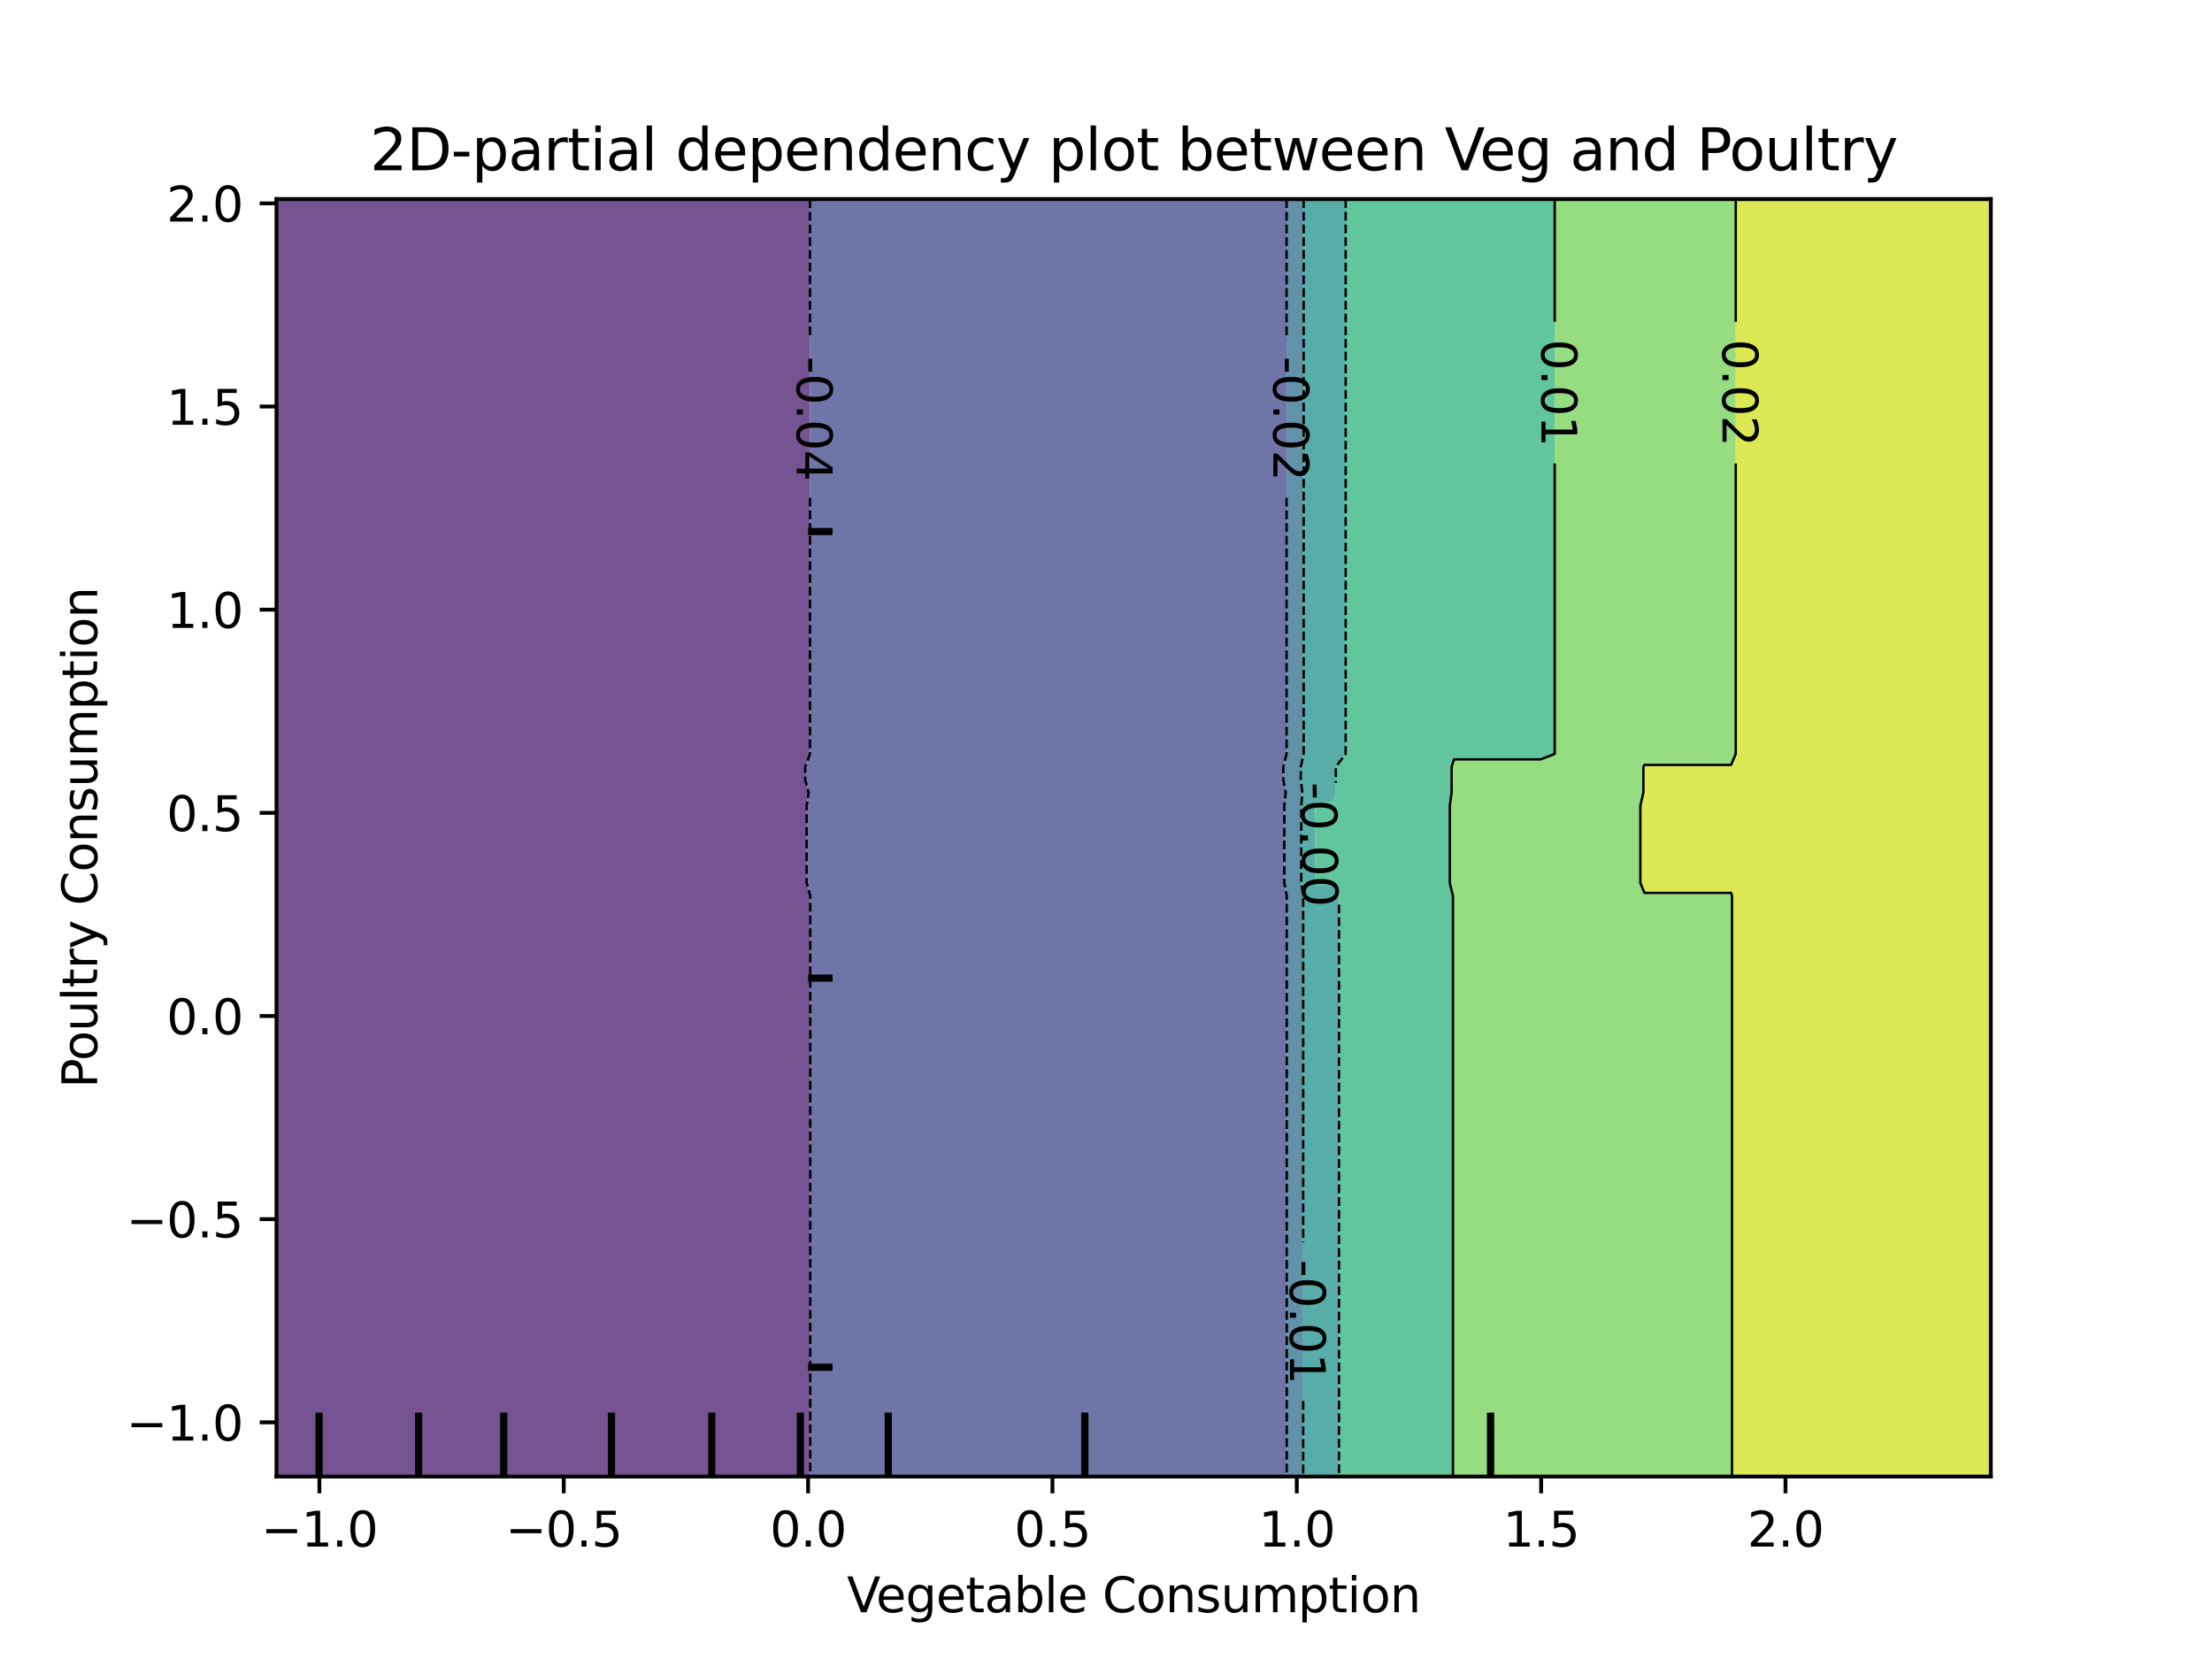 <?xml version="1.0" encoding="utf-8" standalone="no"?>
<!DOCTYPE svg PUBLIC "-//W3C//DTD SVG 1.1//EN"
  "http://www.w3.org/Graphics/SVG/1.1/DTD/svg11.dtd">
<svg xmlns:xlink="http://www.w3.org/1999/xlink" width="460.8pt" height="345.6pt" viewBox="0 0 460.8 345.6" xmlns="http://www.w3.org/2000/svg" version="1.1">
 <defs>
  <style type="text/css">*{stroke-linejoin: round; stroke-linecap: butt}</style>
 </defs>
 <g id="figure_1">
  <g id="patch_1">
   <path d="M 0 345.6 
L 460.8 345.6 
L 460.8 0 
L 0 0 
L 0 345.6 
z
" style="fill: none"/>
  </g>
  <g id="axes_1"/>
  <g id="axes_2">
   <g id="patch_2">
    <path d="M 57.6 307.584 
L 414.72 307.584 
L 414.72 41.472 
L 57.6 41.472 
L 57.6 307.584 
z
" style="fill: none"/>
   </g>
   <g id="PathCollection_1">
    <path d="M 61.207 307.584 
L 64.815 307.584 
L 68.422 307.584 
L 72.029 307.584 
L 75.636 307.584 
L 79.244 307.584 
L 82.851 307.584 
L 86.458 307.584 
L 90.065 307.584 
L 93.673 307.584 
L 97.28 307.584 
L 100.887 307.584 
L 104.495 307.584 
L 108.102 307.584 
L 111.709 307.584 
L 115.316 307.584 
L 118.924 307.584 
L 122.531 307.584 
L 126.138 307.584 
L 129.745 307.584 
L 133.353 307.584 
L 136.96 307.584 
L 140.567 307.584 
L 144.175 307.584 
L 147.782 307.584 
L 151.389 307.584 
L 154.996 307.584 
L 158.604 307.584 
L 162.211 307.584 
L 165.818 307.584 
L 168.794 307.584 
L 168.794 304.896 
L 168.794 302.208 
L 168.794 299.52 
L 168.794 296.832 
L 168.794 294.144 
L 168.794 291.456 
L 168.794 288.768 
L 168.794 286.08 
L 168.794 283.392 
L 168.794 280.704 
L 168.794 278.016 
L 168.794 275.328 
L 168.794 272.64 
L 168.794 269.952 
L 168.794 267.264 
L 168.794 264.576 
L 168.794 261.888 
L 168.794 259.2 
L 168.794 256.512 
L 168.794 253.824 
L 168.794 251.136 
L 168.794 248.448 
L 168.794 245.76 
L 168.794 243.072 
L 168.794 240.384 
L 168.794 237.696 
L 168.794 235.008 
L 168.794 232.32 
L 168.794 229.632 
L 168.794 226.944 
L 168.794 224.256 
L 168.794 221.568 
L 168.794 218.88 
L 168.794 216.192 
L 168.794 213.504 
L 168.794 210.816 
L 168.794 208.128 
L 168.794 205.44 
L 168.794 202.752 
L 168.794 200.064 
L 168.794 197.376 
L 168.794 194.688 
L 168.794 192 
L 168.794 189.312 
L 168.794 186.624 
L 168.037 183.936 
L 168.037 181.248 
L 168.037 178.56 
L 168.037 175.872 
L 168.037 173.184 
L 168.037 170.496 
L 168.037 167.808 
L 168.467 165.12 
L 167.73 162.432 
L 167.73 159.744 
L 168.742 157.056 
L 168.742 154.368 
L 168.742 151.68 
L 168.742 148.992 
L 168.742 146.304 
L 168.742 143.616 
L 168.742 140.928 
L 168.742 138.24 
L 168.742 135.552 
L 168.742 132.864 
L 168.742 130.176 
L 168.742 127.488 
L 168.742 124.8 
L 168.742 122.112 
L 168.742 119.424 
L 168.742 116.736 
L 168.742 114.048 
L 168.742 111.36 
L 168.742 108.672 
L 168.742 105.984 
L 168.742 103.296 
L 168.742 100.608 
L 168.742 97.92 
L 168.742 95.232 
L 168.742 92.544 
L 168.742 89.856 
L 168.742 87.168 
L 168.742 84.48 
L 168.742 81.792 
L 168.742 79.104 
L 168.742 76.416 
L 168.742 73.728 
L 168.742 71.04 
L 168.742 68.352 
L 168.742 65.664 
L 168.742 62.976 
L 168.742 60.288 
L 168.742 57.6 
L 168.742 54.912 
L 168.742 52.224 
L 168.742 49.536 
L 168.742 46.848 
L 168.742 44.16 
L 168.742 41.472 
L 165.818 41.472 
L 162.211 41.472 
L 158.604 41.472 
L 154.996 41.472 
L 151.389 41.472 
L 147.782 41.472 
L 144.175 41.472 
L 140.567 41.472 
L 136.96 41.472 
L 133.353 41.472 
L 129.745 41.472 
L 126.138 41.472 
L 122.531 41.472 
L 118.924 41.472 
L 115.316 41.472 
L 111.709 41.472 
L 108.102 41.472 
L 104.495 41.472 
L 100.887 41.472 
L 97.28 41.472 
L 93.673 41.472 
L 90.065 41.472 
L 86.458 41.472 
L 82.851 41.472 
L 79.244 41.472 
L 75.636 41.472 
L 72.029 41.472 
L 68.422 41.472 
L 64.815 41.472 
L 61.207 41.472 
L 57.6 41.472 
L 57.6 44.16 
L 57.6 46.848 
L 57.6 49.536 
L 57.6 52.224 
L 57.6 54.912 
L 57.6 57.6 
L 57.6 60.288 
L 57.6 62.976 
L 57.6 65.664 
L 57.6 68.352 
L 57.6 71.04 
L 57.6 73.728 
L 57.6 76.416 
L 57.6 79.104 
L 57.6 81.792 
L 57.6 84.48 
L 57.6 87.168 
L 57.6 89.856 
L 57.6 92.544 
L 57.6 95.232 
L 57.6 97.92 
L 57.6 100.608 
L 57.6 103.296 
L 57.6 105.984 
L 57.6 108.672 
L 57.6 111.36 
L 57.6 114.048 
L 57.6 116.736 
L 57.6 119.424 
L 57.6 122.112 
L 57.6 124.8 
L 57.6 127.488 
L 57.6 130.176 
L 57.6 132.864 
L 57.6 135.552 
L 57.6 138.24 
L 57.6 140.928 
L 57.6 143.616 
L 57.6 146.304 
L 57.6 148.992 
L 57.6 151.68 
L 57.6 154.368 
L 57.6 157.056 
L 57.6 159.744 
L 57.6 162.432 
L 57.6 165.12 
L 57.6 167.808 
L 57.6 170.496 
L 57.6 173.184 
L 57.6 175.872 
L 57.6 178.56 
L 57.6 181.248 
L 57.6 183.936 
L 57.6 186.624 
L 57.6 189.312 
L 57.6 192 
L 57.6 194.688 
L 57.6 197.376 
L 57.6 200.064 
L 57.6 202.752 
L 57.6 205.44 
L 57.6 208.128 
L 57.6 210.816 
L 57.6 213.504 
L 57.6 216.192 
L 57.6 218.88 
L 57.6 221.568 
L 57.6 224.256 
L 57.6 226.944 
L 57.6 229.632 
L 57.6 232.32 
L 57.6 235.008 
L 57.6 237.696 
L 57.6 240.384 
L 57.6 243.072 
L 57.6 245.76 
L 57.6 248.448 
L 57.6 251.136 
L 57.6 253.824 
L 57.6 256.512 
L 57.6 259.2 
L 57.6 261.888 
L 57.6 264.576 
L 57.6 267.264 
L 57.6 269.952 
L 57.6 272.64 
L 57.6 275.328 
L 57.6 278.016 
L 57.6 280.704 
L 57.6 283.392 
L 57.6 286.08 
L 57.6 288.768 
L 57.6 291.456 
L 57.6 294.144 
L 57.6 296.832 
L 57.6 299.52 
L 57.6 302.208 
L 57.6 304.896 
L 57.6 307.584 
z
" clip-path="url(#p1bb8e4e4f1)" style="fill: #481b6d; fill-opacity: 0.75"/>
   </g>
   <g id="PathCollection_2">
    <path d="M 169.425 307.584 
L 173.033 307.584 
L 176.64 307.584 
L 180.247 307.584 
L 183.855 307.584 
L 187.462 307.584 
L 191.069 307.584 
L 194.676 307.584 
L 198.284 307.584 
L 201.891 307.584 
L 205.498 307.584 
L 209.105 307.584 
L 212.713 307.584 
L 216.32 307.584 
L 219.927 307.584 
L 223.535 307.584 
L 227.142 307.584 
L 230.749 307.584 
L 234.356 307.584 
L 237.964 307.584 
L 241.571 307.584 
L 245.178 307.584 
L 248.785 307.584 
L 252.393 307.584 
L 256 307.584 
L 259.607 307.584 
L 263.215 307.584 
L 266.822 307.584 
L 268.055 307.584 
L 268.055 304.896 
L 268.055 302.208 
L 268.055 299.52 
L 268.055 296.832 
L 268.055 294.144 
L 268.055 291.456 
L 268.055 288.768 
L 268.055 286.08 
L 268.055 283.392 
L 268.055 280.704 
L 268.055 278.016 
L 268.055 275.328 
L 268.055 272.64 
L 268.055 269.952 
L 268.055 267.264 
L 268.055 264.576 
L 268.055 261.888 
L 268.055 259.2 
L 268.055 256.512 
L 268.055 253.824 
L 268.055 251.136 
L 268.055 248.448 
L 268.055 245.76 
L 268.055 243.072 
L 268.055 240.384 
L 268.055 237.696 
L 268.055 235.008 
L 268.055 232.32 
L 268.055 229.632 
L 268.055 226.944 
L 268.055 224.256 
L 268.055 221.568 
L 268.055 218.88 
L 268.055 216.192 
L 268.055 213.504 
L 268.055 210.816 
L 268.055 208.128 
L 268.055 205.44 
L 268.055 202.752 
L 268.055 200.064 
L 268.055 197.376 
L 268.055 194.688 
L 268.055 192 
L 268.055 189.312 
L 268.055 186.624 
L 267.545 183.936 
L 267.545 181.248 
L 267.545 178.56 
L 267.545 175.872 
L 267.545 173.184 
L 267.545 170.496 
L 267.545 167.808 
L 267.835 165.12 
L 267.338 162.432 
L 267.338 159.744 
L 268.02 157.056 
L 268.02 154.368 
L 268.02 151.68 
L 268.02 148.992 
L 268.02 146.304 
L 268.02 143.616 
L 268.02 140.928 
L 268.02 138.24 
L 268.02 135.552 
L 268.02 132.864 
L 268.02 130.176 
L 268.02 127.488 
L 268.02 124.8 
L 268.02 122.112 
L 268.02 119.424 
L 268.02 116.736 
L 268.02 114.048 
L 268.02 111.36 
L 268.02 108.672 
L 268.02 105.984 
L 268.02 103.296 
L 268.02 100.608 
L 268.02 97.92 
L 268.02 95.232 
L 268.02 92.544 
L 268.02 89.856 
L 268.02 87.168 
L 268.02 84.48 
L 268.02 81.792 
L 268.02 79.104 
L 268.02 76.416 
L 268.02 73.728 
L 268.02 71.04 
L 268.02 68.352 
L 268.02 65.664 
L 268.02 62.976 
L 268.02 60.288 
L 268.02 57.6 
L 268.02 54.912 
L 268.02 52.224 
L 268.02 49.536 
L 268.02 46.848 
L 268.02 44.16 
L 268.02 41.472 
L 266.822 41.472 
L 263.215 41.472 
L 259.607 41.472 
L 256 41.472 
L 252.393 41.472 
L 248.785 41.472 
L 245.178 41.472 
L 241.571 41.472 
L 237.964 41.472 
L 234.356 41.472 
L 230.749 41.472 
L 227.142 41.472 
L 223.535 41.472 
L 219.927 41.472 
L 216.32 41.472 
L 212.713 41.472 
L 209.105 41.472 
L 205.498 41.472 
L 201.891 41.472 
L 198.284 41.472 
L 194.676 41.472 
L 191.069 41.472 
L 187.462 41.472 
L 183.855 41.472 
L 180.247 41.472 
L 176.64 41.472 
L 173.033 41.472 
L 169.425 41.472 
L 168.742 41.472 
L 168.742 44.16 
L 168.742 46.848 
L 168.742 49.536 
L 168.742 52.224 
L 168.742 54.912 
L 168.742 57.6 
L 168.742 60.288 
L 168.742 62.976 
L 168.742 65.664 
L 168.742 68.352 
L 168.742 71.04 
L 168.742 73.728 
L 168.742 76.416 
L 168.742 79.104 
L 168.742 81.792 
L 168.742 84.48 
L 168.742 87.168 
L 168.742 89.856 
L 168.742 92.544 
L 168.742 95.232 
L 168.742 97.92 
L 168.742 100.608 
L 168.742 103.296 
L 168.742 105.984 
L 168.742 108.672 
L 168.742 111.36 
L 168.742 114.048 
L 168.742 116.736 
L 168.742 119.424 
L 168.742 122.112 
L 168.742 124.8 
L 168.742 127.488 
L 168.742 130.176 
L 168.742 132.864 
L 168.742 135.552 
L 168.742 138.24 
L 168.742 140.928 
L 168.742 143.616 
L 168.742 146.304 
L 168.742 148.992 
L 168.742 151.68 
L 168.742 154.368 
L 168.742 157.056 
L 167.73 159.744 
L 167.73 162.432 
L 168.467 165.12 
L 168.037 167.808 
L 168.037 170.496 
L 168.037 173.184 
L 168.037 175.872 
L 168.037 178.56 
L 168.037 181.248 
L 168.037 183.936 
L 168.794 186.624 
L 168.794 189.312 
L 168.794 192 
L 168.794 194.688 
L 168.794 197.376 
L 168.794 200.064 
L 168.794 202.752 
L 168.794 205.44 
L 168.794 208.128 
L 168.794 210.816 
L 168.794 213.504 
L 168.794 216.192 
L 168.794 218.88 
L 168.794 221.568 
L 168.794 224.256 
L 168.794 226.944 
L 168.794 229.632 
L 168.794 232.32 
L 168.794 235.008 
L 168.794 237.696 
L 168.794 240.384 
L 168.794 243.072 
L 168.794 245.76 
L 168.794 248.448 
L 168.794 251.136 
L 168.794 253.824 
L 168.794 256.512 
L 168.794 259.2 
L 168.794 261.888 
L 168.794 264.576 
L 168.794 267.264 
L 168.794 269.952 
L 168.794 272.64 
L 168.794 275.328 
L 168.794 278.016 
L 168.794 280.704 
L 168.794 283.392 
L 168.794 286.08 
L 168.794 288.768 
L 168.794 291.456 
L 168.794 294.144 
L 168.794 296.832 
L 168.794 299.52 
L 168.794 302.208 
L 168.794 304.896 
L 168.794 307.584 
z
" clip-path="url(#p1bb8e4e4f1)" style="fill: #3f4788; fill-opacity: 0.75"/>
   </g>
   <g id="PathCollection_3">
    <path d="M 270.429 307.584 
L 271.477 307.584 
L 271.477 304.896 
L 271.477 302.208 
L 271.477 299.52 
L 271.477 296.832 
L 271.477 294.144 
L 271.477 291.456 
L 271.477 288.768 
L 271.477 286.08 
L 271.477 283.392 
L 271.477 280.704 
L 271.477 278.016 
L 271.477 275.328 
L 271.477 272.64 
L 271.477 269.952 
L 271.477 267.264 
L 271.477 264.576 
L 271.477 261.888 
L 271.477 259.2 
L 271.477 256.512 
L 271.477 253.824 
L 271.477 251.136 
L 271.477 248.448 
L 271.477 245.76 
L 271.477 243.072 
L 271.477 240.384 
L 271.477 237.696 
L 271.477 235.008 
L 271.477 232.32 
L 271.477 229.632 
L 271.477 226.944 
L 271.477 224.256 
L 271.477 221.568 
L 271.477 218.88 
L 271.477 216.192 
L 271.477 213.504 
L 271.477 210.816 
L 271.477 208.128 
L 271.477 205.44 
L 271.477 202.752 
L 271.477 200.064 
L 271.477 197.376 
L 271.477 194.688 
L 271.477 192 
L 271.477 189.312 
L 271.477 186.624 
L 271.081 183.936 
L 271.081 181.248 
L 271.081 178.56 
L 271.081 175.872 
L 271.081 173.184 
L 271.081 170.496 
L 271.081 167.808 
L 271.306 165.12 
L 270.979 162.432 
L 270.979 159.744 
L 271.573 157.056 
L 271.573 154.368 
L 271.573 151.68 
L 271.573 148.992 
L 271.573 146.304 
L 271.573 143.616 
L 271.573 140.928 
L 271.573 138.24 
L 271.573 135.552 
L 271.573 132.864 
L 271.573 130.176 
L 271.573 127.488 
L 271.573 124.8 
L 271.573 122.112 
L 271.573 119.424 
L 271.573 116.736 
L 271.573 114.048 
L 271.573 111.36 
L 271.573 108.672 
L 271.573 105.984 
L 271.573 103.296 
L 271.573 100.608 
L 271.573 97.92 
L 271.573 95.232 
L 271.573 92.544 
L 271.573 89.856 
L 271.573 87.168 
L 271.573 84.48 
L 271.573 81.792 
L 271.573 79.104 
L 271.573 76.416 
L 271.573 73.728 
L 271.573 71.04 
L 271.573 68.352 
L 271.573 65.664 
L 271.573 62.976 
L 271.573 60.288 
L 271.573 57.6 
L 271.573 54.912 
L 271.573 52.224 
L 271.573 49.536 
L 271.573 46.848 
L 271.573 44.16 
L 271.573 41.472 
L 270.429 41.472 
L 268.02 41.472 
L 268.02 44.16 
L 268.02 46.848 
L 268.02 49.536 
L 268.02 52.224 
L 268.02 54.912 
L 268.02 57.6 
L 268.02 60.288 
L 268.02 62.976 
L 268.02 65.664 
L 268.02 68.352 
L 268.02 71.04 
L 268.02 73.728 
L 268.02 76.416 
L 268.02 79.104 
L 268.02 81.792 
L 268.02 84.48 
L 268.02 87.168 
L 268.02 89.856 
L 268.02 92.544 
L 268.02 95.232 
L 268.02 97.92 
L 268.02 100.608 
L 268.02 103.296 
L 268.02 105.984 
L 268.02 108.672 
L 268.02 111.36 
L 268.02 114.048 
L 268.02 116.736 
L 268.02 119.424 
L 268.02 122.112 
L 268.02 124.8 
L 268.02 127.488 
L 268.02 130.176 
L 268.02 132.864 
L 268.02 135.552 
L 268.02 138.24 
L 268.02 140.928 
L 268.02 143.616 
L 268.02 146.304 
L 268.02 148.992 
L 268.02 151.68 
L 268.02 154.368 
L 268.02 157.056 
L 267.338 159.744 
L 267.338 162.432 
L 267.835 165.12 
L 267.545 167.808 
L 267.545 170.496 
L 267.545 173.184 
L 267.545 175.872 
L 267.545 178.56 
L 267.545 181.248 
L 267.545 183.936 
L 268.055 186.624 
L 268.055 189.312 
L 268.055 192 
L 268.055 194.688 
L 268.055 197.376 
L 268.055 200.064 
L 268.055 202.752 
L 268.055 205.44 
L 268.055 208.128 
L 268.055 210.816 
L 268.055 213.504 
L 268.055 216.192 
L 268.055 218.88 
L 268.055 221.568 
L 268.055 224.256 
L 268.055 226.944 
L 268.055 229.632 
L 268.055 232.32 
L 268.055 235.008 
L 268.055 237.696 
L 268.055 240.384 
L 268.055 243.072 
L 268.055 245.76 
L 268.055 248.448 
L 268.055 251.136 
L 268.055 253.824 
L 268.055 256.512 
L 268.055 259.2 
L 268.055 261.888 
L 268.055 264.576 
L 268.055 267.264 
L 268.055 269.952 
L 268.055 272.64 
L 268.055 275.328 
L 268.055 278.016 
L 268.055 280.704 
L 268.055 283.392 
L 268.055 286.08 
L 268.055 288.768 
L 268.055 291.456 
L 268.055 294.144 
L 268.055 296.832 
L 268.055 299.52 
L 268.055 302.208 
L 268.055 304.896 
L 268.055 307.584 
z
" clip-path="url(#p1bb8e4e4f1)" style="fill: #2e6e8e; fill-opacity: 0.75"/>
   </g>
   <g id="PathCollection_4">
    <path d="M 274.036 307.584 
L 277.644 307.584 
L 278.942 307.584 
L 278.942 304.896 
L 278.942 302.208 
L 278.942 299.52 
L 278.942 296.832 
L 278.942 294.144 
L 278.942 291.456 
L 278.942 288.768 
L 278.942 286.08 
L 278.942 283.392 
L 278.942 280.704 
L 278.942 278.016 
L 278.942 275.328 
L 278.942 272.64 
L 278.942 269.952 
L 278.942 267.264 
L 278.942 264.576 
L 278.942 261.888 
L 278.942 259.2 
L 278.942 256.512 
L 278.942 253.824 
L 278.942 251.136 
L 278.942 248.448 
L 278.942 245.76 
L 278.942 243.072 
L 278.942 240.384 
L 278.942 237.696 
L 278.942 235.008 
L 278.942 232.32 
L 278.942 229.632 
L 278.942 226.944 
L 278.942 224.256 
L 278.942 221.568 
L 278.942 218.88 
L 278.942 216.192 
L 278.942 213.504 
L 278.942 210.816 
L 278.942 208.128 
L 278.942 205.44 
L 278.942 202.752 
L 278.942 200.064 
L 278.942 197.376 
L 278.942 194.688 
L 278.942 192 
L 278.942 189.312 
L 278.942 186.624 
L 277.644 184.341 
L 274.036 184.341 
L 273.977 183.936 
L 273.977 181.248 
L 273.977 178.56 
L 273.977 175.872 
L 273.977 173.184 
L 273.977 170.496 
L 273.977 167.808 
L 274.036 167.096 
L 277.644 167.096 
L 278.282 165.12 
L 278.282 162.432 
L 278.282 159.744 
L 280.327 157.056 
L 280.327 154.368 
L 280.327 151.68 
L 280.327 148.992 
L 280.327 146.304 
L 280.327 143.616 
L 280.327 140.928 
L 280.327 138.24 
L 280.327 135.552 
L 280.327 132.864 
L 280.327 130.176 
L 280.327 127.488 
L 280.327 124.8 
L 280.327 122.112 
L 280.327 119.424 
L 280.327 116.736 
L 280.327 114.048 
L 280.327 111.36 
L 280.327 108.672 
L 280.327 105.984 
L 280.327 103.296 
L 280.327 100.608 
L 280.327 97.92 
L 280.327 95.232 
L 280.327 92.544 
L 280.327 89.856 
L 280.327 87.168 
L 280.327 84.48 
L 280.327 81.792 
L 280.327 79.104 
L 280.327 76.416 
L 280.327 73.728 
L 280.327 71.04 
L 280.327 68.352 
L 280.327 65.664 
L 280.327 62.976 
L 280.327 60.288 
L 280.327 57.6 
L 280.327 54.912 
L 280.327 52.224 
L 280.327 49.536 
L 280.327 46.848 
L 280.327 44.16 
L 280.327 41.472 
L 277.644 41.472 
L 274.036 41.472 
L 271.573 41.472 
L 271.573 44.16 
L 271.573 46.848 
L 271.573 49.536 
L 271.573 52.224 
L 271.573 54.912 
L 271.573 57.6 
L 271.573 60.288 
L 271.573 62.976 
L 271.573 65.664 
L 271.573 68.352 
L 271.573 71.04 
L 271.573 73.728 
L 271.573 76.416 
L 271.573 79.104 
L 271.573 81.792 
L 271.573 84.48 
L 271.573 87.168 
L 271.573 89.856 
L 271.573 92.544 
L 271.573 95.232 
L 271.573 97.92 
L 271.573 100.608 
L 271.573 103.296 
L 271.573 105.984 
L 271.573 108.672 
L 271.573 111.36 
L 271.573 114.048 
L 271.573 116.736 
L 271.573 119.424 
L 271.573 122.112 
L 271.573 124.8 
L 271.573 127.488 
L 271.573 130.176 
L 271.573 132.864 
L 271.573 135.552 
L 271.573 138.24 
L 271.573 140.928 
L 271.573 143.616 
L 271.573 146.304 
L 271.573 148.992 
L 271.573 151.68 
L 271.573 154.368 
L 271.573 157.056 
L 270.979 159.744 
L 270.979 162.432 
L 271.306 165.12 
L 271.081 167.808 
L 271.081 170.496 
L 271.081 173.184 
L 271.081 175.872 
L 271.081 178.56 
L 271.081 181.248 
L 271.081 183.936 
L 271.477 186.624 
L 271.477 189.312 
L 271.477 192 
L 271.477 194.688 
L 271.477 197.376 
L 271.477 200.064 
L 271.477 202.752 
L 271.477 205.44 
L 271.477 208.128 
L 271.477 210.816 
L 271.477 213.504 
L 271.477 216.192 
L 271.477 218.88 
L 271.477 221.568 
L 271.477 224.256 
L 271.477 226.944 
L 271.477 229.632 
L 271.477 232.32 
L 271.477 235.008 
L 271.477 237.696 
L 271.477 240.384 
L 271.477 243.072 
L 271.477 245.76 
L 271.477 248.448 
L 271.477 251.136 
L 271.477 253.824 
L 271.477 256.512 
L 271.477 259.2 
L 271.477 261.888 
L 271.477 264.576 
L 271.477 267.264 
L 271.477 269.952 
L 271.477 272.64 
L 271.477 275.328 
L 271.477 278.016 
L 271.477 280.704 
L 271.477 283.392 
L 271.477 286.08 
L 271.477 288.768 
L 271.477 291.456 
L 271.477 294.144 
L 271.477 296.832 
L 271.477 299.52 
L 271.477 302.208 
L 271.477 304.896 
L 271.477 307.584 
z
" clip-path="url(#p1bb8e4e4f1)" style="fill: #21918c; fill-opacity: 0.75"/>
   </g>
   <g id="PathCollection_5">
    <path d="M 281.251 307.584 
L 284.858 307.584 
L 288.465 307.584 
L 292.073 307.584 
L 295.68 307.584 
L 299.287 307.584 
L 302.674 307.584 
L 302.674 304.896 
L 302.674 302.208 
L 302.674 299.52 
L 302.674 296.832 
L 302.674 294.144 
L 302.674 291.456 
L 302.674 288.768 
L 302.674 286.08 
L 302.674 283.392 
L 302.674 280.704 
L 302.674 278.016 
L 302.674 275.328 
L 302.674 272.64 
L 302.674 269.952 
L 302.674 267.264 
L 302.674 264.576 
L 302.674 261.888 
L 302.674 259.2 
L 302.674 256.512 
L 302.674 253.824 
L 302.674 251.136 
L 302.674 248.448 
L 302.674 245.76 
L 302.674 243.072 
L 302.674 240.384 
L 302.674 237.696 
L 302.674 235.008 
L 302.674 232.32 
L 302.674 229.632 
L 302.674 226.944 
L 302.674 224.256 
L 302.674 221.568 
L 302.674 218.88 
L 302.674 216.192 
L 302.674 213.504 
L 302.674 210.816 
L 302.674 208.128 
L 302.674 205.44 
L 302.674 202.752 
L 302.674 200.064 
L 302.674 197.376 
L 302.674 194.688 
L 302.674 192 
L 302.674 189.312 
L 302.674 186.624 
L 302.021 183.936 
L 302.021 181.248 
L 302.021 178.56 
L 302.021 175.872 
L 302.021 173.184 
L 302.021 170.496 
L 302.021 167.808 
L 302.392 165.12 
L 302.392 162.432 
L 302.392 159.744 
L 302.895 158.197 
L 306.502 158.197 
L 310.109 158.197 
L 313.716 158.197 
L 317.324 158.197 
L 320.931 158.197 
L 323.873 157.056 
L 323.873 154.368 
L 323.873 151.68 
L 323.873 148.992 
L 323.873 146.304 
L 323.873 143.616 
L 323.873 140.928 
L 323.873 138.24 
L 323.873 135.552 
L 323.873 132.864 
L 323.873 130.176 
L 323.873 127.488 
L 323.873 124.8 
L 323.873 122.112 
L 323.873 119.424 
L 323.873 116.736 
L 323.873 114.048 
L 323.873 111.36 
L 323.873 108.672 
L 323.873 105.984 
L 323.873 103.296 
L 323.873 100.608 
L 323.873 97.92 
L 323.873 95.232 
L 323.873 92.544 
L 323.873 89.856 
L 323.873 87.168 
L 323.873 84.48 
L 323.873 81.792 
L 323.873 79.104 
L 323.873 76.416 
L 323.873 73.728 
L 323.873 71.04 
L 323.873 68.352 
L 323.873 65.664 
L 323.873 62.976 
L 323.873 60.288 
L 323.873 57.6 
L 323.873 54.912 
L 323.873 52.224 
L 323.873 49.536 
L 323.873 46.848 
L 323.873 44.16 
L 323.873 41.472 
L 320.931 41.472 
L 317.324 41.472 
L 313.716 41.472 
L 310.109 41.472 
L 306.502 41.472 
L 302.895 41.472 
L 299.287 41.472 
L 295.68 41.472 
L 292.073 41.472 
L 288.465 41.472 
L 284.858 41.472 
L 281.251 41.472 
L 280.327 41.472 
L 280.327 44.16 
L 280.327 46.848 
L 280.327 49.536 
L 280.327 52.224 
L 280.327 54.912 
L 280.327 57.6 
L 280.327 60.288 
L 280.327 62.976 
L 280.327 65.664 
L 280.327 68.352 
L 280.327 71.04 
L 280.327 73.728 
L 280.327 76.416 
L 280.327 79.104 
L 280.327 81.792 
L 280.327 84.48 
L 280.327 87.168 
L 280.327 89.856 
L 280.327 92.544 
L 280.327 95.232 
L 280.327 97.92 
L 280.327 100.608 
L 280.327 103.296 
L 280.327 105.984 
L 280.327 108.672 
L 280.327 111.36 
L 280.327 114.048 
L 280.327 116.736 
L 280.327 119.424 
L 280.327 122.112 
L 280.327 124.8 
L 280.327 127.488 
L 280.327 130.176 
L 280.327 132.864 
L 280.327 135.552 
L 280.327 138.24 
L 280.327 140.928 
L 280.327 143.616 
L 280.327 146.304 
L 280.327 148.992 
L 280.327 151.68 
L 280.327 154.368 
L 280.327 157.056 
L 278.282 159.744 
L 278.282 162.432 
L 278.282 165.12 
L 277.644 167.096 
L 274.036 167.096 
L 273.977 167.808 
L 273.977 170.496 
L 273.977 173.184 
L 273.977 175.872 
L 273.977 178.56 
L 273.977 181.248 
L 273.977 183.936 
L 274.036 184.341 
L 277.644 184.341 
L 278.942 186.624 
L 278.942 189.312 
L 278.942 192 
L 278.942 194.688 
L 278.942 197.376 
L 278.942 200.064 
L 278.942 202.752 
L 278.942 205.44 
L 278.942 208.128 
L 278.942 210.816 
L 278.942 213.504 
L 278.942 216.192 
L 278.942 218.88 
L 278.942 221.568 
L 278.942 224.256 
L 278.942 226.944 
L 278.942 229.632 
L 278.942 232.32 
L 278.942 235.008 
L 278.942 237.696 
L 278.942 240.384 
L 278.942 243.072 
L 278.942 245.76 
L 278.942 248.448 
L 278.942 251.136 
L 278.942 253.824 
L 278.942 256.512 
L 278.942 259.2 
L 278.942 261.888 
L 278.942 264.576 
L 278.942 267.264 
L 278.942 269.952 
L 278.942 272.64 
L 278.942 275.328 
L 278.942 278.016 
L 278.942 280.704 
L 278.942 283.392 
L 278.942 286.08 
L 278.942 288.768 
L 278.942 291.456 
L 278.942 294.144 
L 278.942 296.832 
L 278.942 299.52 
L 278.942 302.208 
L 278.942 304.896 
L 278.942 307.584 
z
" clip-path="url(#p1bb8e4e4f1)" style="fill: #2db27d; fill-opacity: 0.75"/>
   </g>
   <g id="PathCollection_6">
    <path d="M 302.895 307.584 
L 306.502 307.584 
L 310.109 307.584 
L 313.716 307.584 
L 317.324 307.584 
L 320.931 307.584 
L 324.538 307.584 
L 328.145 307.584 
L 331.753 307.584 
L 335.36 307.584 
L 338.967 307.584 
L 342.575 307.584 
L 346.182 307.584 
L 349.789 307.584 
L 353.396 307.584 
L 357.004 307.584 
L 360.611 307.584 
L 360.808 307.584 
L 360.808 304.896 
L 360.808 302.208 
L 360.808 299.52 
L 360.808 296.832 
L 360.808 294.144 
L 360.808 291.456 
L 360.808 288.768 
L 360.808 286.08 
L 360.808 283.392 
L 360.808 280.704 
L 360.808 278.016 
L 360.808 275.328 
L 360.808 272.64 
L 360.808 269.952 
L 360.808 267.264 
L 360.808 264.576 
L 360.808 261.888 
L 360.808 259.2 
L 360.808 256.512 
L 360.808 253.824 
L 360.808 251.136 
L 360.808 248.448 
L 360.808 245.76 
L 360.808 243.072 
L 360.808 240.384 
L 360.808 237.696 
L 360.808 235.008 
L 360.808 232.32 
L 360.808 229.632 
L 360.808 226.944 
L 360.808 224.256 
L 360.808 221.568 
L 360.808 218.88 
L 360.808 216.192 
L 360.808 213.504 
L 360.808 210.816 
L 360.808 208.128 
L 360.808 205.44 
L 360.808 202.752 
L 360.808 200.064 
L 360.808 197.376 
L 360.808 194.688 
L 360.808 192 
L 360.808 189.312 
L 360.808 186.624 
L 360.611 186.004 
L 357.004 186.004 
L 353.396 186.004 
L 349.789 186.004 
L 346.182 186.004 
L 342.575 186.004 
L 341.722 183.936 
L 341.722 181.248 
L 341.722 178.56 
L 341.722 175.872 
L 341.722 173.184 
L 341.722 170.496 
L 341.722 167.808 
L 342.352 165.12 
L 342.352 162.432 
L 342.352 159.744 
L 342.575 159.341 
L 346.182 159.341 
L 349.789 159.341 
L 353.396 159.341 
L 357.004 159.341 
L 360.611 159.341 
L 361.584 157.056 
L 361.584 154.368 
L 361.584 151.68 
L 361.584 148.992 
L 361.584 146.304 
L 361.584 143.616 
L 361.584 140.928 
L 361.584 138.24 
L 361.584 135.552 
L 361.584 132.864 
L 361.584 130.176 
L 361.584 127.488 
L 361.584 124.8 
L 361.584 122.112 
L 361.584 119.424 
L 361.584 116.736 
L 361.584 114.048 
L 361.584 111.36 
L 361.584 108.672 
L 361.584 105.984 
L 361.584 103.296 
L 361.584 100.608 
L 361.584 97.92 
L 361.584 95.232 
L 361.584 92.544 
L 361.584 89.856 
L 361.584 87.168 
L 361.584 84.48 
L 361.584 81.792 
L 361.584 79.104 
L 361.584 76.416 
L 361.584 73.728 
L 361.584 71.04 
L 361.584 68.352 
L 361.584 65.664 
L 361.584 62.976 
L 361.584 60.288 
L 361.584 57.6 
L 361.584 54.912 
L 361.584 52.224 
L 361.584 49.536 
L 361.584 46.848 
L 361.584 44.16 
L 361.584 41.472 
L 360.611 41.472 
L 357.004 41.472 
L 353.396 41.472 
L 349.789 41.472 
L 346.182 41.472 
L 342.575 41.472 
L 338.967 41.472 
L 335.36 41.472 
L 331.753 41.472 
L 328.145 41.472 
L 324.538 41.472 
L 323.873 41.472 
L 323.873 44.16 
L 323.873 46.848 
L 323.873 49.536 
L 323.873 52.224 
L 323.873 54.912 
L 323.873 57.6 
L 323.873 60.288 
L 323.873 62.976 
L 323.873 65.664 
L 323.873 68.352 
L 323.873 71.04 
L 323.873 73.728 
L 323.873 76.416 
L 323.873 79.104 
L 323.873 81.792 
L 323.873 84.48 
L 323.873 87.168 
L 323.873 89.856 
L 323.873 92.544 
L 323.873 95.232 
L 323.873 97.92 
L 323.873 100.608 
L 323.873 103.296 
L 323.873 105.984 
L 323.873 108.672 
L 323.873 111.36 
L 323.873 114.048 
L 323.873 116.736 
L 323.873 119.424 
L 323.873 122.112 
L 323.873 124.8 
L 323.873 127.488 
L 323.873 130.176 
L 323.873 132.864 
L 323.873 135.552 
L 323.873 138.24 
L 323.873 140.928 
L 323.873 143.616 
L 323.873 146.304 
L 323.873 148.992 
L 323.873 151.68 
L 323.873 154.368 
L 323.873 157.056 
L 320.931 158.197 
L 317.324 158.197 
L 313.716 158.197 
L 310.109 158.197 
L 306.502 158.197 
L 302.895 158.197 
L 302.392 159.744 
L 302.392 162.432 
L 302.392 165.12 
L 302.021 167.808 
L 302.021 170.496 
L 302.021 173.184 
L 302.021 175.872 
L 302.021 178.56 
L 302.021 181.248 
L 302.021 183.936 
L 302.674 186.624 
L 302.674 189.312 
L 302.674 192 
L 302.674 194.688 
L 302.674 197.376 
L 302.674 200.064 
L 302.674 202.752 
L 302.674 205.44 
L 302.674 208.128 
L 302.674 210.816 
L 302.674 213.504 
L 302.674 216.192 
L 302.674 218.88 
L 302.674 221.568 
L 302.674 224.256 
L 302.674 226.944 
L 302.674 229.632 
L 302.674 232.32 
L 302.674 235.008 
L 302.674 237.696 
L 302.674 240.384 
L 302.674 243.072 
L 302.674 245.76 
L 302.674 248.448 
L 302.674 251.136 
L 302.674 253.824 
L 302.674 256.512 
L 302.674 259.2 
L 302.674 261.888 
L 302.674 264.576 
L 302.674 267.264 
L 302.674 269.952 
L 302.674 272.64 
L 302.674 275.328 
L 302.674 278.016 
L 302.674 280.704 
L 302.674 283.392 
L 302.674 286.08 
L 302.674 288.768 
L 302.674 291.456 
L 302.674 294.144 
L 302.674 296.832 
L 302.674 299.52 
L 302.674 302.208 
L 302.674 304.896 
L 302.674 307.584 
z
" clip-path="url(#p1bb8e4e4f1)" style="fill: #73d056; fill-opacity: 0.75"/>
   </g>
   <g id="PathCollection_7">
    <path d="M 364.218 307.584 
L 367.825 307.584 
L 371.433 307.584 
L 375.04 307.584 
L 378.647 307.584 
L 382.255 307.584 
L 385.862 307.584 
L 389.469 307.584 
L 393.076 307.584 
L 396.684 307.584 
L 400.291 307.584 
L 403.898 307.584 
L 407.505 307.584 
L 411.113 307.584 
L 414.72 307.584 
L 414.72 304.896 
L 414.72 302.208 
L 414.72 299.52 
L 414.72 296.832 
L 414.72 294.144 
L 414.72 291.456 
L 414.72 288.768 
L 414.72 286.08 
L 414.72 283.392 
L 414.72 280.704 
L 414.72 278.016 
L 414.72 275.328 
L 414.72 272.64 
L 414.72 269.952 
L 414.72 267.264 
L 414.72 264.576 
L 414.72 261.888 
L 414.72 259.2 
L 414.72 256.512 
L 414.72 253.824 
L 414.72 251.136 
L 414.72 248.448 
L 414.72 245.76 
L 414.72 243.072 
L 414.72 240.384 
L 414.72 237.696 
L 414.72 235.008 
L 414.72 232.32 
L 414.72 229.632 
L 414.72 226.944 
L 414.72 224.256 
L 414.72 221.568 
L 414.72 218.88 
L 414.72 216.192 
L 414.72 213.504 
L 414.72 210.816 
L 414.72 208.128 
L 414.72 205.44 
L 414.72 202.752 
L 414.72 200.064 
L 414.72 197.376 
L 414.72 194.688 
L 414.72 192 
L 414.72 189.312 
L 414.72 186.624 
L 414.72 183.936 
L 414.72 181.248 
L 414.72 178.56 
L 414.72 175.872 
L 414.72 173.184 
L 414.72 170.496 
L 414.72 167.808 
L 414.72 165.12 
L 414.72 162.432 
L 414.72 159.744 
L 414.72 157.056 
L 414.72 154.368 
L 414.72 151.68 
L 414.72 148.992 
L 414.72 146.304 
L 414.72 143.616 
L 414.72 140.928 
L 414.72 138.24 
L 414.72 135.552 
L 414.72 132.864 
L 414.72 130.176 
L 414.72 127.488 
L 414.72 124.8 
L 414.72 122.112 
L 414.72 119.424 
L 414.72 116.736 
L 414.72 114.048 
L 414.72 111.36 
L 414.72 108.672 
L 414.72 105.984 
L 414.72 103.296 
L 414.72 100.608 
L 414.72 97.92 
L 414.72 95.232 
L 414.72 92.544 
L 414.72 89.856 
L 414.72 87.168 
L 414.72 84.48 
L 414.72 81.792 
L 414.72 79.104 
L 414.72 76.416 
L 414.72 73.728 
L 414.72 71.04 
L 414.72 68.352 
L 414.72 65.664 
L 414.72 62.976 
L 414.72 60.288 
L 414.72 57.6 
L 414.72 54.912 
L 414.72 52.224 
L 414.72 49.536 
L 414.72 46.848 
L 414.72 44.16 
L 414.72 41.472 
L 411.113 41.472 
L 407.505 41.472 
L 403.898 41.472 
L 400.291 41.472 
L 396.684 41.472 
L 393.076 41.472 
L 389.469 41.472 
L 385.862 41.472 
L 382.255 41.472 
L 378.647 41.472 
L 375.04 41.472 
L 371.433 41.472 
L 367.825 41.472 
L 364.218 41.472 
L 361.584 41.472 
L 361.584 44.16 
L 361.584 46.848 
L 361.584 49.536 
L 361.584 52.224 
L 361.584 54.912 
L 361.584 57.6 
L 361.584 60.288 
L 361.584 62.976 
L 361.584 65.664 
L 361.584 68.352 
L 361.584 71.04 
L 361.584 73.728 
L 361.584 76.416 
L 361.584 79.104 
L 361.584 81.792 
L 361.584 84.48 
L 361.584 87.168 
L 361.584 89.856 
L 361.584 92.544 
L 361.584 95.232 
L 361.584 97.92 
L 361.584 100.608 
L 361.584 103.296 
L 361.584 105.984 
L 361.584 108.672 
L 361.584 111.36 
L 361.584 114.048 
L 361.584 116.736 
L 361.584 119.424 
L 361.584 122.112 
L 361.584 124.8 
L 361.584 127.488 
L 361.584 130.176 
L 361.584 132.864 
L 361.584 135.552 
L 361.584 138.24 
L 361.584 140.928 
L 361.584 143.616 
L 361.584 146.304 
L 361.584 148.992 
L 361.584 151.68 
L 361.584 154.368 
L 361.584 157.056 
L 360.611 159.341 
L 357.004 159.341 
L 353.396 159.341 
L 349.789 159.341 
L 346.182 159.341 
L 342.575 159.341 
L 342.352 159.744 
L 342.352 162.432 
L 342.352 165.12 
L 341.722 167.808 
L 341.722 170.496 
L 341.722 173.184 
L 341.722 175.872 
L 341.722 178.56 
L 341.722 181.248 
L 341.722 183.936 
L 342.575 186.004 
L 346.182 186.004 
L 349.789 186.004 
L 353.396 186.004 
L 357.004 186.004 
L 360.611 186.004 
L 360.808 186.624 
L 360.808 189.312 
L 360.808 192 
L 360.808 194.688 
L 360.808 197.376 
L 360.808 200.064 
L 360.808 202.752 
L 360.808 205.44 
L 360.808 208.128 
L 360.808 210.816 
L 360.808 213.504 
L 360.808 216.192 
L 360.808 218.88 
L 360.808 221.568 
L 360.808 224.256 
L 360.808 226.944 
L 360.808 229.632 
L 360.808 232.32 
L 360.808 235.008 
L 360.808 237.696 
L 360.808 240.384 
L 360.808 243.072 
L 360.808 245.76 
L 360.808 248.448 
L 360.808 251.136 
L 360.808 253.824 
L 360.808 256.512 
L 360.808 259.2 
L 360.808 261.888 
L 360.808 264.576 
L 360.808 267.264 
L 360.808 269.952 
L 360.808 272.64 
L 360.808 275.328 
L 360.808 278.016 
L 360.808 280.704 
L 360.808 283.392 
L 360.808 286.08 
L 360.808 288.768 
L 360.808 291.456 
L 360.808 294.144 
L 360.808 296.832 
L 360.808 299.52 
L 360.808 302.208 
L 360.808 304.896 
L 360.808 307.584 
z
" clip-path="url(#p1bb8e4e4f1)" style="fill: #d0e11c; fill-opacity: 0.75"/>
   </g>
   <g id="matplotlib.axis_1">
    <g id="xtick_1">
     <g id="line2d_1">
      <defs>
       <path id="m78c594def4" d="M 0 0 
L 0 3.5 
" style="stroke: #000000; stroke-width: 0.8"/>
      </defs>
      <g>
       <use xlink:href="#m78c594def4" x="66.535" y="307.584" style="stroke: #000000; stroke-width: 0.8"/>
      </g>
     </g>
     <g id="text_1">
      <!-- −1.0 -->
      <g transform="translate(54.393 322.182) scale(0.1 -0.1)">
       <defs>
        <path id="DejaVuSans-2212" d="M 678 2272 
L 4684 2272 
L 4684 1741 
L 678 1741 
L 678 2272 
z
" transform="scale(0.016)"/>
        <path id="DejaVuSans-31" d="M 794 531 
L 1825 531 
L 1825 4091 
L 703 3866 
L 703 4441 
L 1819 4666 
L 2450 4666 
L 2450 531 
L 3481 531 
L 3481 0 
L 794 0 
L 794 531 
z
" transform="scale(0.016)"/>
        <path id="DejaVuSans-2e" d="M 684 794 
L 1344 794 
L 1344 0 
L 684 0 
L 684 794 
z
" transform="scale(0.016)"/>
        <path id="DejaVuSans-30" d="M 2034 4250 
Q 1547 4250 1301 3770 
Q 1056 3291 1056 2328 
Q 1056 1369 1301 889 
Q 1547 409 2034 409 
Q 2525 409 2770 889 
Q 3016 1369 3016 2328 
Q 3016 3291 2770 3770 
Q 2525 4250 2034 4250 
z
M 2034 4750 
Q 2819 4750 3233 4129 
Q 3647 3509 3647 2328 
Q 3647 1150 3233 529 
Q 2819 -91 2034 -91 
Q 1250 -91 836 529 
Q 422 1150 422 2328 
Q 422 3509 836 4129 
Q 1250 4750 2034 4750 
z
" transform="scale(0.016)"/>
       </defs>
       <use xlink:href="#DejaVuSans-2212"/>
       <use xlink:href="#DejaVuSans-31" x="83.789"/>
       <use xlink:href="#DejaVuSans-2e" x="147.412"/>
       <use xlink:href="#DejaVuSans-30" x="179.199"/>
      </g>
     </g>
    </g>
    <g id="xtick_2">
     <g id="line2d_2">
      <g>
       <use xlink:href="#m78c594def4" x="117.437" y="307.584" style="stroke: #000000; stroke-width: 0.8"/>
      </g>
     </g>
     <g id="text_2">
      <!-- −0.5 -->
      <g transform="translate(105.296 322.182) scale(0.1 -0.1)">
       <defs>
        <path id="DejaVuSans-35" d="M 691 4666 
L 3169 4666 
L 3169 4134 
L 1269 4134 
L 1269 2991 
Q 1406 3038 1543 3061 
Q 1681 3084 1819 3084 
Q 2600 3084 3056 2656 
Q 3513 2228 3513 1497 
Q 3513 744 3044 326 
Q 2575 -91 1722 -91 
Q 1428 -91 1123 -41 
Q 819 9 494 109 
L 494 744 
Q 775 591 1075 516 
Q 1375 441 1709 441 
Q 2250 441 2565 725 
Q 2881 1009 2881 1497 
Q 2881 1984 2565 2268 
Q 2250 2553 1709 2553 
Q 1456 2553 1204 2497 
Q 953 2441 691 2322 
L 691 4666 
z
" transform="scale(0.016)"/>
       </defs>
       <use xlink:href="#DejaVuSans-2212"/>
       <use xlink:href="#DejaVuSans-30" x="83.789"/>
       <use xlink:href="#DejaVuSans-2e" x="147.412"/>
       <use xlink:href="#DejaVuSans-35" x="179.199"/>
      </g>
     </g>
    </g>
    <g id="xtick_3">
     <g id="line2d_3">
      <g>
       <use xlink:href="#m78c594def4" x="168.34" y="307.584" style="stroke: #000000; stroke-width: 0.8"/>
      </g>
     </g>
     <g id="text_3">
      <!-- 0.0 -->
      <g transform="translate(160.388 322.182) scale(0.1 -0.1)">
       <use xlink:href="#DejaVuSans-30"/>
       <use xlink:href="#DejaVuSans-2e" x="63.623"/>
       <use xlink:href="#DejaVuSans-30" x="95.41"/>
      </g>
     </g>
    </g>
    <g id="xtick_4">
     <g id="line2d_4">
      <g>
       <use xlink:href="#m78c594def4" x="219.242" y="307.584" style="stroke: #000000; stroke-width: 0.8"/>
      </g>
     </g>
     <g id="text_4">
      <!-- 0.5 -->
      <g transform="translate(211.291 322.182) scale(0.1 -0.1)">
       <use xlink:href="#DejaVuSans-30"/>
       <use xlink:href="#DejaVuSans-2e" x="63.623"/>
       <use xlink:href="#DejaVuSans-35" x="95.41"/>
      </g>
     </g>
    </g>
    <g id="xtick_5">
     <g id="line2d_5">
      <g>
       <use xlink:href="#m78c594def4" x="270.145" y="307.584" style="stroke: #000000; stroke-width: 0.8"/>
      </g>
     </g>
     <g id="text_5">
      <!-- 1.0 -->
      <g transform="translate(262.193 322.182) scale(0.1 -0.1)">
       <use xlink:href="#DejaVuSans-31"/>
       <use xlink:href="#DejaVuSans-2e" x="63.623"/>
       <use xlink:href="#DejaVuSans-30" x="95.41"/>
      </g>
     </g>
    </g>
    <g id="xtick_6">
     <g id="line2d_6">
      <g>
       <use xlink:href="#m78c594def4" x="321.047" y="307.584" style="stroke: #000000; stroke-width: 0.8"/>
      </g>
     </g>
     <g id="text_6">
      <!-- 1.5 -->
      <g transform="translate(313.096 322.182) scale(0.1 -0.1)">
       <use xlink:href="#DejaVuSans-31"/>
       <use xlink:href="#DejaVuSans-2e" x="63.623"/>
       <use xlink:href="#DejaVuSans-35" x="95.41"/>
      </g>
     </g>
    </g>
    <g id="xtick_7">
     <g id="line2d_7">
      <g>
       <use xlink:href="#m78c594def4" x="371.95" y="307.584" style="stroke: #000000; stroke-width: 0.8"/>
      </g>
     </g>
     <g id="text_7">
      <!-- 2.0 -->
      <g transform="translate(363.998 322.182) scale(0.1 -0.1)">
       <defs>
        <path id="DejaVuSans-32" d="M 1228 531 
L 3431 531 
L 3431 0 
L 469 0 
L 469 531 
Q 828 903 1448 1529 
Q 2069 2156 2228 2338 
Q 2531 2678 2651 2914 
Q 2772 3150 2772 3378 
Q 2772 3750 2511 3984 
Q 2250 4219 1831 4219 
Q 1534 4219 1204 4116 
Q 875 4013 500 3803 
L 500 4441 
Q 881 4594 1212 4672 
Q 1544 4750 1819 4750 
Q 2544 4750 2975 4387 
Q 3406 4025 3406 3419 
Q 3406 3131 3298 2873 
Q 3191 2616 2906 2266 
Q 2828 2175 2409 1742 
Q 1991 1309 1228 531 
z
" transform="scale(0.016)"/>
       </defs>
       <use xlink:href="#DejaVuSans-32"/>
       <use xlink:href="#DejaVuSans-2e" x="63.623"/>
       <use xlink:href="#DejaVuSans-30" x="95.41"/>
      </g>
     </g>
    </g>
    <g id="text_8">
     <!-- Vegetable Consumption -->
     <g transform="translate(176.432 335.861) scale(0.1 -0.1)">
      <defs>
       <path id="DejaVuSans-56" d="M 1831 0 
L 50 4666 
L 709 4666 
L 2188 738 
L 3669 4666 
L 4325 4666 
L 2547 0 
L 1831 0 
z
" transform="scale(0.016)"/>
       <path id="DejaVuSans-65" d="M 3597 1894 
L 3597 1613 
L 953 1613 
Q 991 1019 1311 708 
Q 1631 397 2203 397 
Q 2534 397 2845 478 
Q 3156 559 3463 722 
L 3463 178 
Q 3153 47 2828 -22 
Q 2503 -91 2169 -91 
Q 1331 -91 842 396 
Q 353 884 353 1716 
Q 353 2575 817 3079 
Q 1281 3584 2069 3584 
Q 2775 3584 3186 3129 
Q 3597 2675 3597 1894 
z
M 3022 2063 
Q 3016 2534 2758 2815 
Q 2500 3097 2075 3097 
Q 1594 3097 1305 2825 
Q 1016 2553 972 2059 
L 3022 2063 
z
" transform="scale(0.016)"/>
       <path id="DejaVuSans-67" d="M 2906 1791 
Q 2906 2416 2648 2759 
Q 2391 3103 1925 3103 
Q 1463 3103 1205 2759 
Q 947 2416 947 1791 
Q 947 1169 1205 825 
Q 1463 481 1925 481 
Q 2391 481 2648 825 
Q 2906 1169 2906 1791 
z
M 3481 434 
Q 3481 -459 3084 -895 
Q 2688 -1331 1869 -1331 
Q 1566 -1331 1297 -1286 
Q 1028 -1241 775 -1147 
L 775 -588 
Q 1028 -725 1275 -790 
Q 1522 -856 1778 -856 
Q 2344 -856 2625 -561 
Q 2906 -266 2906 331 
L 2906 616 
Q 2728 306 2450 153 
Q 2172 0 1784 0 
Q 1141 0 747 490 
Q 353 981 353 1791 
Q 353 2603 747 3093 
Q 1141 3584 1784 3584 
Q 2172 3584 2450 3431 
Q 2728 3278 2906 2969 
L 2906 3500 
L 3481 3500 
L 3481 434 
z
" transform="scale(0.016)"/>
       <path id="DejaVuSans-74" d="M 1172 4494 
L 1172 3500 
L 2356 3500 
L 2356 3053 
L 1172 3053 
L 1172 1153 
Q 1172 725 1289 603 
Q 1406 481 1766 481 
L 2356 481 
L 2356 0 
L 1766 0 
Q 1100 0 847 248 
Q 594 497 594 1153 
L 594 3053 
L 172 3053 
L 172 3500 
L 594 3500 
L 594 4494 
L 1172 4494 
z
" transform="scale(0.016)"/>
       <path id="DejaVuSans-61" d="M 2194 1759 
Q 1497 1759 1228 1600 
Q 959 1441 959 1056 
Q 959 750 1161 570 
Q 1363 391 1709 391 
Q 2188 391 2477 730 
Q 2766 1069 2766 1631 
L 2766 1759 
L 2194 1759 
z
M 3341 1997 
L 3341 0 
L 2766 0 
L 2766 531 
Q 2569 213 2275 61 
Q 1981 -91 1556 -91 
Q 1019 -91 701 211 
Q 384 513 384 1019 
Q 384 1609 779 1909 
Q 1175 2209 1959 2209 
L 2766 2209 
L 2766 2266 
Q 2766 2663 2505 2880 
Q 2244 3097 1772 3097 
Q 1472 3097 1187 3025 
Q 903 2953 641 2809 
L 641 3341 
Q 956 3463 1253 3523 
Q 1550 3584 1831 3584 
Q 2591 3584 2966 3190 
Q 3341 2797 3341 1997 
z
" transform="scale(0.016)"/>
       <path id="DejaVuSans-62" d="M 3116 1747 
Q 3116 2381 2855 2742 
Q 2594 3103 2138 3103 
Q 1681 3103 1420 2742 
Q 1159 2381 1159 1747 
Q 1159 1113 1420 752 
Q 1681 391 2138 391 
Q 2594 391 2855 752 
Q 3116 1113 3116 1747 
z
M 1159 2969 
Q 1341 3281 1617 3432 
Q 1894 3584 2278 3584 
Q 2916 3584 3314 3078 
Q 3713 2572 3713 1747 
Q 3713 922 3314 415 
Q 2916 -91 2278 -91 
Q 1894 -91 1617 61 
Q 1341 213 1159 525 
L 1159 0 
L 581 0 
L 581 4863 
L 1159 4863 
L 1159 2969 
z
" transform="scale(0.016)"/>
       <path id="DejaVuSans-6c" d="M 603 4863 
L 1178 4863 
L 1178 0 
L 603 0 
L 603 4863 
z
" transform="scale(0.016)"/>
       <path id="DejaVuSans-20" transform="scale(0.016)"/>
       <path id="DejaVuSans-43" d="M 4122 4306 
L 4122 3641 
Q 3803 3938 3442 4084 
Q 3081 4231 2675 4231 
Q 1875 4231 1450 3742 
Q 1025 3253 1025 2328 
Q 1025 1406 1450 917 
Q 1875 428 2675 428 
Q 3081 428 3442 575 
Q 3803 722 4122 1019 
L 4122 359 
Q 3791 134 3420 21 
Q 3050 -91 2638 -91 
Q 1578 -91 968 557 
Q 359 1206 359 2328 
Q 359 3453 968 4101 
Q 1578 4750 2638 4750 
Q 3056 4750 3426 4639 
Q 3797 4528 4122 4306 
z
" transform="scale(0.016)"/>
       <path id="DejaVuSans-6f" d="M 1959 3097 
Q 1497 3097 1228 2736 
Q 959 2375 959 1747 
Q 959 1119 1226 758 
Q 1494 397 1959 397 
Q 2419 397 2687 759 
Q 2956 1122 2956 1747 
Q 2956 2369 2687 2733 
Q 2419 3097 1959 3097 
z
M 1959 3584 
Q 2709 3584 3137 3096 
Q 3566 2609 3566 1747 
Q 3566 888 3137 398 
Q 2709 -91 1959 -91 
Q 1206 -91 779 398 
Q 353 888 353 1747 
Q 353 2609 779 3096 
Q 1206 3584 1959 3584 
z
" transform="scale(0.016)"/>
       <path id="DejaVuSans-6e" d="M 3513 2113 
L 3513 0 
L 2938 0 
L 2938 2094 
Q 2938 2591 2744 2837 
Q 2550 3084 2163 3084 
Q 1697 3084 1428 2787 
Q 1159 2491 1159 1978 
L 1159 0 
L 581 0 
L 581 3500 
L 1159 3500 
L 1159 2956 
Q 1366 3272 1645 3428 
Q 1925 3584 2291 3584 
Q 2894 3584 3203 3211 
Q 3513 2838 3513 2113 
z
" transform="scale(0.016)"/>
       <path id="DejaVuSans-73" d="M 2834 3397 
L 2834 2853 
Q 2591 2978 2328 3040 
Q 2066 3103 1784 3103 
Q 1356 3103 1142 2972 
Q 928 2841 928 2578 
Q 928 2378 1081 2264 
Q 1234 2150 1697 2047 
L 1894 2003 
Q 2506 1872 2764 1633 
Q 3022 1394 3022 966 
Q 3022 478 2636 193 
Q 2250 -91 1575 -91 
Q 1294 -91 989 -36 
Q 684 19 347 128 
L 347 722 
Q 666 556 975 473 
Q 1284 391 1588 391 
Q 1994 391 2212 530 
Q 2431 669 2431 922 
Q 2431 1156 2273 1281 
Q 2116 1406 1581 1522 
L 1381 1569 
Q 847 1681 609 1914 
Q 372 2147 372 2553 
Q 372 3047 722 3315 
Q 1072 3584 1716 3584 
Q 2034 3584 2315 3537 
Q 2597 3491 2834 3397 
z
" transform="scale(0.016)"/>
       <path id="DejaVuSans-75" d="M 544 1381 
L 544 3500 
L 1119 3500 
L 1119 1403 
Q 1119 906 1312 657 
Q 1506 409 1894 409 
Q 2359 409 2629 706 
Q 2900 1003 2900 1516 
L 2900 3500 
L 3475 3500 
L 3475 0 
L 2900 0 
L 2900 538 
Q 2691 219 2414 64 
Q 2138 -91 1772 -91 
Q 1169 -91 856 284 
Q 544 659 544 1381 
z
M 1991 3584 
L 1991 3584 
z
" transform="scale(0.016)"/>
       <path id="DejaVuSans-6d" d="M 3328 2828 
Q 3544 3216 3844 3400 
Q 4144 3584 4550 3584 
Q 5097 3584 5394 3201 
Q 5691 2819 5691 2113 
L 5691 0 
L 5113 0 
L 5113 2094 
Q 5113 2597 4934 2840 
Q 4756 3084 4391 3084 
Q 3944 3084 3684 2787 
Q 3425 2491 3425 1978 
L 3425 0 
L 2847 0 
L 2847 2094 
Q 2847 2600 2669 2842 
Q 2491 3084 2119 3084 
Q 1678 3084 1418 2786 
Q 1159 2488 1159 1978 
L 1159 0 
L 581 0 
L 581 3500 
L 1159 3500 
L 1159 2956 
Q 1356 3278 1631 3431 
Q 1906 3584 2284 3584 
Q 2666 3584 2933 3390 
Q 3200 3197 3328 2828 
z
" transform="scale(0.016)"/>
       <path id="DejaVuSans-70" d="M 1159 525 
L 1159 -1331 
L 581 -1331 
L 581 3500 
L 1159 3500 
L 1159 2969 
Q 1341 3281 1617 3432 
Q 1894 3584 2278 3584 
Q 2916 3584 3314 3078 
Q 3713 2572 3713 1747 
Q 3713 922 3314 415 
Q 2916 -91 2278 -91 
Q 1894 -91 1617 61 
Q 1341 213 1159 525 
z
M 3116 1747 
Q 3116 2381 2855 2742 
Q 2594 3103 2138 3103 
Q 1681 3103 1420 2742 
Q 1159 2381 1159 1747 
Q 1159 1113 1420 752 
Q 1681 391 2138 391 
Q 2594 391 2855 752 
Q 3116 1113 3116 1747 
z
" transform="scale(0.016)"/>
       <path id="DejaVuSans-69" d="M 603 3500 
L 1178 3500 
L 1178 0 
L 603 0 
L 603 3500 
z
M 603 4863 
L 1178 4863 
L 1178 4134 
L 603 4134 
L 603 4863 
z
" transform="scale(0.016)"/>
      </defs>
      <use xlink:href="#DejaVuSans-56"/>
      <use xlink:href="#DejaVuSans-65" x="60.658"/>
      <use xlink:href="#DejaVuSans-67" x="122.182"/>
      <use xlink:href="#DejaVuSans-65" x="185.658"/>
      <use xlink:href="#DejaVuSans-74" x="247.182"/>
      <use xlink:href="#DejaVuSans-61" x="286.391"/>
      <use xlink:href="#DejaVuSans-62" x="347.67"/>
      <use xlink:href="#DejaVuSans-6c" x="411.146"/>
      <use xlink:href="#DejaVuSans-65" x="438.93"/>
      <use xlink:href="#DejaVuSans-20" x="500.453"/>
      <use xlink:href="#DejaVuSans-43" x="532.24"/>
      <use xlink:href="#DejaVuSans-6f" x="602.064"/>
      <use xlink:href="#DejaVuSans-6e" x="663.246"/>
      <use xlink:href="#DejaVuSans-73" x="726.625"/>
      <use xlink:href="#DejaVuSans-75" x="778.725"/>
      <use xlink:href="#DejaVuSans-6d" x="842.104"/>
      <use xlink:href="#DejaVuSans-70" x="939.516"/>
      <use xlink:href="#DejaVuSans-74" x="1002.992"/>
      <use xlink:href="#DejaVuSans-69" x="1042.201"/>
      <use xlink:href="#DejaVuSans-6f" x="1069.984"/>
      <use xlink:href="#DejaVuSans-6e" x="1131.166"/>
     </g>
    </g>
   </g>
   <g id="matplotlib.axis_2">
    <g id="ytick_1">
     <g id="line2d_8">
      <defs>
       <path id="mfef960e438" d="M 0 0 
L -3.5 0 
" style="stroke: #000000; stroke-width: 0.8"/>
      </defs>
      <g>
       <use xlink:href="#mfef960e438" x="57.6" y="296.301" style="stroke: #000000; stroke-width: 0.8"/>
      </g>
     </g>
     <g id="text_9">
      <!-- −1.0 -->
      <g transform="translate(26.317 300.1) scale(0.1 -0.1)">
       <use xlink:href="#DejaVuSans-2212"/>
       <use xlink:href="#DejaVuSans-31" x="83.789"/>
       <use xlink:href="#DejaVuSans-2e" x="147.412"/>
       <use xlink:href="#DejaVuSans-30" x="179.199"/>
      </g>
     </g>
    </g>
    <g id="ytick_2">
     <g id="line2d_9">
      <g>
       <use xlink:href="#mfef960e438" x="57.6" y="253.978" style="stroke: #000000; stroke-width: 0.8"/>
      </g>
     </g>
     <g id="text_10">
      <!-- −0.5 -->
      <g transform="translate(26.317 257.777) scale(0.1 -0.1)">
       <use xlink:href="#DejaVuSans-2212"/>
       <use xlink:href="#DejaVuSans-30" x="83.789"/>
       <use xlink:href="#DejaVuSans-2e" x="147.412"/>
       <use xlink:href="#DejaVuSans-35" x="179.199"/>
      </g>
     </g>
    </g>
    <g id="ytick_3">
     <g id="line2d_10">
      <g>
       <use xlink:href="#mfef960e438" x="57.6" y="211.654" style="stroke: #000000; stroke-width: 0.8"/>
      </g>
     </g>
     <g id="text_11">
      <!-- 0.0 -->
      <g transform="translate(34.697 215.453) scale(0.1 -0.1)">
       <use xlink:href="#DejaVuSans-30"/>
       <use xlink:href="#DejaVuSans-2e" x="63.623"/>
       <use xlink:href="#DejaVuSans-30" x="95.41"/>
      </g>
     </g>
    </g>
    <g id="ytick_4">
     <g id="line2d_11">
      <g>
       <use xlink:href="#mfef960e438" x="57.6" y="169.331" style="stroke: #000000; stroke-width: 0.8"/>
      </g>
     </g>
     <g id="text_12">
      <!-- 0.5 -->
      <g transform="translate(34.697 173.13) scale(0.1 -0.1)">
       <use xlink:href="#DejaVuSans-30"/>
       <use xlink:href="#DejaVuSans-2e" x="63.623"/>
       <use xlink:href="#DejaVuSans-35" x="95.41"/>
      </g>
     </g>
    </g>
    <g id="ytick_5">
     <g id="line2d_12">
      <g>
       <use xlink:href="#mfef960e438" x="57.6" y="127.007" style="stroke: #000000; stroke-width: 0.8"/>
      </g>
     </g>
     <g id="text_13">
      <!-- 1.0 -->
      <g transform="translate(34.697 130.806) scale(0.1 -0.1)">
       <use xlink:href="#DejaVuSans-31"/>
       <use xlink:href="#DejaVuSans-2e" x="63.623"/>
       <use xlink:href="#DejaVuSans-30" x="95.41"/>
      </g>
     </g>
    </g>
    <g id="ytick_6">
     <g id="line2d_13">
      <g>
       <use xlink:href="#mfef960e438" x="57.6" y="84.684" style="stroke: #000000; stroke-width: 0.8"/>
      </g>
     </g>
     <g id="text_14">
      <!-- 1.5 -->
      <g transform="translate(34.697 88.483) scale(0.1 -0.1)">
       <use xlink:href="#DejaVuSans-31"/>
       <use xlink:href="#DejaVuSans-2e" x="63.623"/>
       <use xlink:href="#DejaVuSans-35" x="95.41"/>
      </g>
     </g>
    </g>
    <g id="ytick_7">
     <g id="line2d_14">
      <g>
       <use xlink:href="#mfef960e438" x="57.6" y="42.36" style="stroke: #000000; stroke-width: 0.8"/>
      </g>
     </g>
     <g id="text_15">
      <!-- 2.0 -->
      <g transform="translate(34.697 46.159) scale(0.1 -0.1)">
       <use xlink:href="#DejaVuSans-32"/>
       <use xlink:href="#DejaVuSans-2e" x="63.623"/>
       <use xlink:href="#DejaVuSans-30" x="95.41"/>
      </g>
     </g>
    </g>
    <g id="text_16">
     <!-- Poultry Consumption -->
     <g transform="translate(20.238 226.658) rotate(-90) scale(0.1 -0.1)">
      <defs>
       <path id="DejaVuSans-50" d="M 1259 4147 
L 1259 2394 
L 2053 2394 
Q 2494 2394 2734 2622 
Q 2975 2850 2975 3272 
Q 2975 3691 2734 3919 
Q 2494 4147 2053 4147 
L 1259 4147 
z
M 628 4666 
L 2053 4666 
Q 2838 4666 3239 4311 
Q 3641 3956 3641 3272 
Q 3641 2581 3239 2228 
Q 2838 1875 2053 1875 
L 1259 1875 
L 1259 0 
L 628 0 
L 628 4666 
z
" transform="scale(0.016)"/>
       <path id="DejaVuSans-72" d="M 2631 2963 
Q 2534 3019 2420 3045 
Q 2306 3072 2169 3072 
Q 1681 3072 1420 2755 
Q 1159 2438 1159 1844 
L 1159 0 
L 581 0 
L 581 3500 
L 1159 3500 
L 1159 2956 
Q 1341 3275 1631 3429 
Q 1922 3584 2338 3584 
Q 2397 3584 2469 3576 
Q 2541 3569 2628 3553 
L 2631 2963 
z
" transform="scale(0.016)"/>
       <path id="DejaVuSans-79" d="M 2059 -325 
Q 1816 -950 1584 -1140 
Q 1353 -1331 966 -1331 
L 506 -1331 
L 506 -850 
L 844 -850 
Q 1081 -850 1212 -737 
Q 1344 -625 1503 -206 
L 1606 56 
L 191 3500 
L 800 3500 
L 1894 763 
L 2988 3500 
L 3597 3500 
L 2059 -325 
z
" transform="scale(0.016)"/>
      </defs>
      <use xlink:href="#DejaVuSans-50"/>
      <use xlink:href="#DejaVuSans-6f" x="56.678"/>
      <use xlink:href="#DejaVuSans-75" x="117.859"/>
      <use xlink:href="#DejaVuSans-6c" x="181.238"/>
      <use xlink:href="#DejaVuSans-74" x="209.021"/>
      <use xlink:href="#DejaVuSans-72" x="248.23"/>
      <use xlink:href="#DejaVuSans-79" x="289.344"/>
      <use xlink:href="#DejaVuSans-20" x="348.523"/>
      <use xlink:href="#DejaVuSans-43" x="380.311"/>
      <use xlink:href="#DejaVuSans-6f" x="450.135"/>
      <use xlink:href="#DejaVuSans-6e" x="511.316"/>
      <use xlink:href="#DejaVuSans-73" x="574.695"/>
      <use xlink:href="#DejaVuSans-75" x="626.795"/>
      <use xlink:href="#DejaVuSans-6d" x="690.174"/>
      <use xlink:href="#DejaVuSans-70" x="787.586"/>
      <use xlink:href="#DejaVuSans-74" x="851.062"/>
      <use xlink:href="#DejaVuSans-69" x="890.271"/>
      <use xlink:href="#DejaVuSans-6f" x="918.055"/>
      <use xlink:href="#DejaVuSans-6e" x="979.236"/>
     </g>
    </g>
   </g>
   <g id="PathCollection_8"/>
   <g id="PathCollection_9">
    <path d="M 168.742 41.472 
L 168.742 44.16 
L 168.742 46.848 
L 168.742 49.536 
L 168.742 52.224 
L 168.742 54.912 
L 168.742 57.6 
L 168.742 60.288 
L 168.742 62.976 
L 168.742 65.664 
L 168.742 68.352 
L 168.742 70.653 
" clip-path="url(#p1bb8e4e4f1)" style="fill: none; stroke-dasharray: 1.85,0.8; stroke-dashoffset: 0; stroke: #000000; stroke-width: 0.5"/>
    <path d="M 168.742 103.683 
L 168.742 105.984 
L 168.742 108.672 
L 168.742 111.36 
L 168.742 114.048 
L 168.742 116.736 
L 168.742 119.424 
L 168.742 122.112 
L 168.742 124.8 
L 168.742 127.488 
L 168.742 130.176 
L 168.742 132.864 
L 168.742 135.552 
L 168.742 138.24 
L 168.742 140.928 
L 168.742 143.616 
L 168.742 146.304 
L 168.742 148.992 
L 168.742 151.68 
L 168.742 154.368 
L 168.742 157.056 
L 167.73 159.744 
L 167.73 162.432 
L 168.467 165.12 
L 168.037 167.808 
L 168.037 170.496 
L 168.037 173.184 
L 168.037 175.872 
L 168.037 178.56 
L 168.037 181.248 
L 168.037 183.936 
L 168.794 186.624 
L 168.794 189.312 
L 168.794 192 
L 168.794 194.688 
L 168.794 197.376 
L 168.794 200.064 
L 168.794 202.752 
L 168.794 205.44 
L 168.794 208.128 
L 168.794 210.816 
L 168.794 213.504 
L 168.794 216.192 
L 168.794 218.88 
L 168.794 221.568 
L 168.794 224.256 
L 168.794 226.944 
L 168.794 229.632 
L 168.794 232.32 
L 168.794 235.008 
L 168.794 237.696 
L 168.794 240.384 
L 168.794 243.072 
L 168.794 245.76 
L 168.794 248.448 
L 168.794 251.136 
L 168.794 253.824 
L 168.794 256.512 
L 168.794 259.2 
L 168.794 261.888 
L 168.794 264.576 
L 168.794 267.264 
L 168.794 269.952 
L 168.794 272.64 
L 168.794 275.328 
L 168.794 278.016 
L 168.794 280.704 
L 168.794 283.392 
L 168.794 286.08 
L 168.794 288.768 
L 168.794 291.456 
L 168.794 294.144 
L 168.794 296.832 
L 168.794 299.52 
L 168.794 302.208 
L 168.794 304.896 
L 168.794 307.584 
" clip-path="url(#p1bb8e4e4f1)" style="fill: none; stroke-dasharray: 1.85,0.8; stroke-dashoffset: 0; stroke: #000000; stroke-width: 0.5"/>
   </g>
   <g id="PathCollection_10">
    <path d="M 268.02 41.472 
L 268.02 44.16 
L 268.02 46.848 
L 268.02 49.536 
L 268.02 52.224 
L 268.02 54.912 
L 268.02 57.6 
L 268.02 60.288 
L 268.02 62.976 
L 268.02 65.664 
L 268.02 68.352 
L 268.02 70.653 
" clip-path="url(#p1bb8e4e4f1)" style="fill: none; stroke-dasharray: 1.85,0.8; stroke-dashoffset: 0; stroke: #000000; stroke-width: 0.5"/>
    <path d="M 268.02 103.683 
L 268.02 105.984 
L 268.02 108.672 
L 268.02 111.36 
L 268.02 114.048 
L 268.02 116.736 
L 268.02 119.424 
L 268.02 122.112 
L 268.02 124.8 
L 268.02 127.488 
L 268.02 130.176 
L 268.02 132.864 
L 268.02 135.552 
L 268.02 138.24 
L 268.02 140.928 
L 268.02 143.616 
L 268.02 146.304 
L 268.02 148.992 
L 268.02 151.68 
L 268.02 154.368 
L 268.02 157.056 
L 267.338 159.744 
L 267.338 162.432 
L 267.835 165.12 
L 267.545 167.808 
L 267.545 170.496 
L 267.545 173.184 
L 267.545 175.872 
L 267.545 178.56 
L 267.545 181.248 
L 267.545 183.936 
L 268.055 186.624 
L 268.055 189.312 
L 268.055 192 
L 268.055 194.688 
L 268.055 197.376 
L 268.055 200.064 
L 268.055 202.752 
L 268.055 205.44 
L 268.055 208.128 
L 268.055 210.816 
L 268.055 213.504 
L 268.055 216.192 
L 268.055 218.88 
L 268.055 221.568 
L 268.055 224.256 
L 268.055 226.944 
L 268.055 229.632 
L 268.055 232.32 
L 268.055 235.008 
L 268.055 237.696 
L 268.055 240.384 
L 268.055 243.072 
L 268.055 245.76 
L 268.055 248.448 
L 268.055 251.136 
L 268.055 253.824 
L 268.055 256.512 
L 268.055 259.2 
L 268.055 261.888 
L 268.055 264.576 
L 268.055 267.264 
L 268.055 269.952 
L 268.055 272.64 
L 268.055 275.328 
L 268.055 278.016 
L 268.055 280.704 
L 268.055 283.392 
L 268.055 286.08 
L 268.055 288.768 
L 268.055 291.456 
L 268.055 294.144 
L 268.055 296.832 
L 268.055 299.52 
L 268.055 302.208 
L 268.055 304.896 
L 268.055 307.584 
" clip-path="url(#p1bb8e4e4f1)" style="fill: none; stroke-dasharray: 1.85,0.8; stroke-dashoffset: 0; stroke: #000000; stroke-width: 0.5"/>
   </g>
   <g id="PathCollection_11">
    <path d="M 271.573 41.472 
L 271.573 44.16 
L 271.573 46.848 
L 271.573 49.536 
L 271.573 52.224 
L 271.573 54.912 
L 271.573 57.6 
L 271.573 60.288 
L 271.573 62.976 
L 271.573 65.664 
L 271.573 68.352 
L 271.573 71.04 
L 271.573 73.728 
L 271.573 76.416 
L 271.573 79.104 
L 271.573 81.792 
L 271.573 84.48 
L 271.573 87.168 
L 271.573 89.856 
L 271.573 92.544 
L 271.573 95.232 
L 271.573 97.92 
L 271.573 100.608 
L 271.573 103.296 
L 271.573 105.984 
L 271.573 108.672 
L 271.573 111.36 
L 271.573 114.048 
L 271.573 116.736 
L 271.573 119.424 
L 271.573 122.112 
L 271.573 124.8 
L 271.573 127.488 
L 271.573 130.176 
L 271.573 132.864 
L 271.573 135.552 
L 271.573 138.24 
L 271.573 140.928 
L 271.573 143.616 
L 271.573 146.304 
L 271.573 148.992 
L 271.573 151.68 
L 271.573 154.368 
L 271.573 157.056 
L 270.979 159.744 
L 270.979 162.432 
L 271.306 165.12 
L 271.081 167.808 
L 271.081 170.496 
L 271.081 173.184 
L 271.081 175.872 
L 271.081 178.56 
L 271.081 181.248 
L 271.081 183.936 
L 271.477 186.624 
L 271.477 189.312 
L 271.477 192 
L 271.477 194.688 
L 271.477 197.376 
L 271.477 200.064 
L 271.477 202.752 
L 271.477 205.44 
L 271.477 208.128 
L 271.477 210.816 
L 271.477 213.504 
L 271.477 216.192 
L 271.477 218.88 
L 271.477 221.568 
L 271.477 224.256 
L 271.477 226.944 
L 271.477 229.632 
L 271.477 232.32 
L 271.477 235.008 
L 271.477 237.696 
L 271.477 240.384 
L 271.477 243.072 
L 271.477 245.76 
L 271.477 248.448 
L 271.477 251.136 
L 271.477 253.824 
L 271.477 256.512 
L 271.477 258.813 
" clip-path="url(#p1bb8e4e4f1)" style="fill: none; stroke-dasharray: 1.85,0.8; stroke-dashoffset: 0; stroke: #000000; stroke-width: 0.5"/>
    <path d="M 271.477 291.843 
L 271.477 294.144 
L 271.477 296.832 
L 271.477 299.52 
L 271.477 302.208 
L 271.477 304.896 
L 271.477 307.584 
" clip-path="url(#p1bb8e4e4f1)" style="fill: none; stroke-dasharray: 1.85,0.8; stroke-dashoffset: 0; stroke: #000000; stroke-width: 0.5"/>
   </g>
   <g id="PathCollection_12">
    <path d="M 280.327 41.472 
L 280.327 44.16 
L 280.327 46.848 
L 280.327 49.536 
L 280.327 52.224 
L 280.327 54.912 
L 280.327 57.6 
L 280.327 60.288 
L 280.327 62.976 
L 280.327 65.664 
L 280.327 68.352 
L 280.327 71.04 
L 280.327 73.728 
L 280.327 76.416 
L 280.327 79.104 
L 280.327 81.792 
L 280.327 84.48 
L 280.327 87.168 
L 280.327 89.856 
L 280.327 92.544 
L 280.327 95.232 
L 280.327 97.92 
L 280.327 100.608 
L 280.327 103.296 
L 280.327 105.984 
L 280.327 108.672 
L 280.327 111.36 
L 280.327 114.048 
L 280.327 116.736 
L 280.327 119.424 
L 280.327 122.112 
L 280.327 124.8 
L 280.327 127.488 
L 280.327 130.176 
L 280.327 132.864 
L 280.327 135.552 
L 280.327 138.24 
L 280.327 140.928 
L 280.327 143.616 
L 280.327 146.304 
L 280.327 148.992 
L 280.327 151.68 
L 280.327 154.368 
L 280.327 157.056 
L 278.282 159.744 
L 278.282 162.432 
L 278.282 163.067 
" clip-path="url(#p1bb8e4e4f1)" style="fill: none; stroke-dasharray: 1.85,0.8; stroke-dashoffset: 0; stroke: #000000; stroke-width: 0.5"/>
    <path d="M 278.942 188.432 
L 278.942 189.312 
L 278.942 192 
L 278.942 194.688 
L 278.942 197.376 
L 278.942 200.064 
L 278.942 202.752 
L 278.942 205.44 
L 278.942 208.128 
L 278.942 210.816 
L 278.942 213.504 
L 278.942 216.192 
L 278.942 218.88 
L 278.942 221.568 
L 278.942 224.256 
L 278.942 226.944 
L 278.942 229.632 
L 278.942 232.32 
L 278.942 235.008 
L 278.942 237.696 
L 278.942 240.384 
L 278.942 243.072 
L 278.942 245.76 
L 278.942 248.448 
L 278.942 251.136 
L 278.942 253.824 
L 278.942 256.512 
L 278.942 259.2 
L 278.942 261.888 
L 278.942 264.576 
L 278.942 267.264 
L 278.942 269.952 
L 278.942 272.64 
L 278.942 275.328 
L 278.942 278.016 
L 278.942 280.704 
L 278.942 283.392 
L 278.942 286.08 
L 278.942 288.768 
L 278.942 291.456 
L 278.942 294.144 
L 278.942 296.832 
L 278.942 299.52 
L 278.942 302.208 
L 278.942 304.896 
L 278.942 307.584 
" clip-path="url(#p1bb8e4e4f1)" style="fill: none; stroke-dasharray: 1.85,0.8; stroke-dashoffset: 0; stroke: #000000; stroke-width: 0.5"/>
   </g>
   <g id="PathCollection_13">
    <path d="M 323.873 41.472 
L 323.873 44.16 
L 323.873 46.848 
L 323.873 49.536 
L 323.873 52.224 
L 323.873 54.912 
L 323.873 57.6 
L 323.873 60.288 
L 323.873 62.976 
L 323.873 65.664 
L 323.873 67.032 
" clip-path="url(#p1bb8e4e4f1)" style="fill: none; stroke: #000000; stroke-width: 0.5"/>
    <path d="M 323.873 96.552 
L 323.873 97.92 
L 323.873 100.608 
L 323.873 103.296 
L 323.873 105.984 
L 323.873 108.672 
L 323.873 111.36 
L 323.873 114.048 
L 323.873 116.736 
L 323.873 119.424 
L 323.873 122.112 
L 323.873 124.8 
L 323.873 127.488 
L 323.873 130.176 
L 323.873 132.864 
L 323.873 135.552 
L 323.873 138.24 
L 323.873 140.928 
L 323.873 143.616 
L 323.873 146.304 
L 323.873 148.992 
L 323.873 151.68 
L 323.873 154.368 
L 323.873 157.056 
L 320.931 158.197 
L 317.324 158.197 
L 313.716 158.197 
L 310.109 158.197 
L 306.502 158.197 
L 302.895 158.197 
L 302.392 159.744 
L 302.392 162.432 
L 302.392 165.12 
L 302.021 167.808 
L 302.021 170.496 
L 302.021 173.184 
L 302.021 175.872 
L 302.021 178.56 
L 302.021 181.248 
L 302.021 183.936 
L 302.674 186.624 
L 302.674 189.312 
L 302.674 192 
L 302.674 194.688 
L 302.674 197.376 
L 302.674 200.064 
L 302.674 202.752 
L 302.674 205.44 
L 302.674 208.128 
L 302.674 210.816 
L 302.674 213.504 
L 302.674 216.192 
L 302.674 218.88 
L 302.674 221.568 
L 302.674 224.256 
L 302.674 226.944 
L 302.674 229.632 
L 302.674 232.32 
L 302.674 235.008 
L 302.674 237.696 
L 302.674 240.384 
L 302.674 243.072 
L 302.674 245.76 
L 302.674 248.448 
L 302.674 251.136 
L 302.674 253.824 
L 302.674 256.512 
L 302.674 259.2 
L 302.674 261.888 
L 302.674 264.576 
L 302.674 267.264 
L 302.674 269.952 
L 302.674 272.64 
L 302.674 275.328 
L 302.674 278.016 
L 302.674 280.704 
L 302.674 283.392 
L 302.674 286.08 
L 302.674 288.768 
L 302.674 291.456 
L 302.674 294.144 
L 302.674 296.832 
L 302.674 299.52 
L 302.674 302.208 
L 302.674 304.896 
L 302.674 307.584 
" clip-path="url(#p1bb8e4e4f1)" style="fill: none; stroke: #000000; stroke-width: 0.5"/>
   </g>
   <g id="PathCollection_14">
    <path d="M 361.584 41.472 
L 361.584 44.16 
L 361.584 46.848 
L 361.584 49.536 
L 361.584 52.224 
L 361.584 54.912 
L 361.584 57.6 
L 361.584 60.288 
L 361.584 62.976 
L 361.584 65.664 
L 361.584 67.032 
" clip-path="url(#p1bb8e4e4f1)" style="fill: none; stroke: #000000; stroke-width: 0.5"/>
    <path d="M 361.584 96.552 
L 361.584 97.92 
L 361.584 100.608 
L 361.584 103.296 
L 361.584 105.984 
L 361.584 108.672 
L 361.584 111.36 
L 361.584 114.048 
L 361.584 116.736 
L 361.584 119.424 
L 361.584 122.112 
L 361.584 124.8 
L 361.584 127.488 
L 361.584 130.176 
L 361.584 132.864 
L 361.584 135.552 
L 361.584 138.24 
L 361.584 140.928 
L 361.584 143.616 
L 361.584 146.304 
L 361.584 148.992 
L 361.584 151.68 
L 361.584 154.368 
L 361.584 157.056 
L 360.611 159.341 
L 357.004 159.341 
L 353.396 159.341 
L 349.789 159.341 
L 346.182 159.341 
L 342.575 159.341 
L 342.352 159.744 
L 342.352 162.432 
L 342.352 165.12 
L 341.722 167.808 
L 341.722 170.496 
L 341.722 173.184 
L 341.722 175.872 
L 341.722 178.56 
L 341.722 181.248 
L 341.722 183.936 
L 342.575 186.004 
L 346.182 186.004 
L 349.789 186.004 
L 353.396 186.004 
L 357.004 186.004 
L 360.611 186.004 
L 360.808 186.624 
L 360.808 189.312 
L 360.808 192 
L 360.808 194.688 
L 360.808 197.376 
L 360.808 200.064 
L 360.808 202.752 
L 360.808 205.44 
L 360.808 208.128 
L 360.808 210.816 
L 360.808 213.504 
L 360.808 216.192 
L 360.808 218.88 
L 360.808 221.568 
L 360.808 224.256 
L 360.808 226.944 
L 360.808 229.632 
L 360.808 232.32 
L 360.808 235.008 
L 360.808 237.696 
L 360.808 240.384 
L 360.808 243.072 
L 360.808 245.76 
L 360.808 248.448 
L 360.808 251.136 
L 360.808 253.824 
L 360.808 256.512 
L 360.808 259.2 
L 360.808 261.888 
L 360.808 264.576 
L 360.808 267.264 
L 360.808 269.952 
L 360.808 272.64 
L 360.808 275.328 
L 360.808 278.016 
L 360.808 280.704 
L 360.808 283.392 
L 360.808 286.08 
L 360.808 288.768 
L 360.808 291.456 
L 360.808 294.144 
L 360.808 296.832 
L 360.808 299.52 
L 360.808 302.208 
L 360.808 304.896 
L 360.808 307.584 
" clip-path="url(#p1bb8e4e4f1)" style="fill: none; stroke: #000000; stroke-width: 0.5"/>
   </g>
   <g id="PathCollection_15"/>
   <g id="LineCollection_1">
    <path d="M 66.477 307.584 
L 66.477 294.278 
" clip-path="url(#p1bb8e4e4f1)" style="fill: none; stroke: #000000; stroke-width: 1.5"/>
    <path d="M 87.212 307.584 
L 87.212 294.278 
" clip-path="url(#p1bb8e4e4f1)" style="fill: none; stroke: #000000; stroke-width: 1.5"/>
    <path d="M 104.936 307.584 
L 104.936 294.278 
" clip-path="url(#p1bb8e4e4f1)" style="fill: none; stroke: #000000; stroke-width: 1.5"/>
    <path d="M 127.377 307.584 
L 127.377 294.278 
" clip-path="url(#p1bb8e4e4f1)" style="fill: none; stroke: #000000; stroke-width: 1.5"/>
    <path d="M 148.281 307.584 
L 148.281 294.278 
" clip-path="url(#p1bb8e4e4f1)" style="fill: none; stroke: #000000; stroke-width: 1.5"/>
    <path d="M 166.732 307.584 
L 166.732 294.278 
" clip-path="url(#p1bb8e4e4f1)" style="fill: none; stroke: #000000; stroke-width: 1.5"/>
    <path d="M 185.039 307.584 
L 185.039 294.278 
" clip-path="url(#p1bb8e4e4f1)" style="fill: none; stroke: #000000; stroke-width: 1.5"/>
    <path d="M 225.988 307.584 
L 225.988 294.278 
" clip-path="url(#p1bb8e4e4f1)" style="fill: none; stroke: #000000; stroke-width: 1.5"/>
    <path d="M 310.519 307.584 
L 310.519 294.278 
" clip-path="url(#p1bb8e4e4f1)" style="fill: none; stroke: #000000; stroke-width: 1.5"/>
   </g>
   <g id="LineCollection_2">
    <path clip-path="url(#p1bb8e4e4f1)" style="fill: none; stroke: #000000; stroke-width: 1.5"/>
    <path clip-path="url(#p1bb8e4e4f1)" style="fill: none; stroke: #000000; stroke-width: 1.5"/>
    <path clip-path="url(#p1bb8e4e4f1)" style="fill: none; stroke: #000000; stroke-width: 1.5"/>
    <path clip-path="url(#p1bb8e4e4f1)" style="fill: none; stroke: #000000; stroke-width: 1.5"/>
    <path d="M 168.34 329.989 
L 173.43 329.989 
" clip-path="url(#p1bb8e4e4f1)" style="fill: none; stroke: #000000; stroke-width: 1.5"/>
    <path d="M 168.34 284.827 
L 173.43 284.827 
" clip-path="url(#p1bb8e4e4f1)" style="fill: none; stroke: #000000; stroke-width: 1.5"/>
    <path d="M 168.34 203.757 
L 173.43 203.757 
" clip-path="url(#p1bb8e4e4f1)" style="fill: none; stroke: #000000; stroke-width: 1.5"/>
    <path d="M 168.34 110.732 
L 173.43 110.732 
" clip-path="url(#p1bb8e4e4f1)" style="fill: none; stroke: #000000; stroke-width: 1.5"/>
    <path clip-path="url(#p1bb8e4e4f1)" style="fill: none; stroke: #000000; stroke-width: 1.5"/>
   </g>
   <g id="patch_3">
    <path d="M 57.6 307.584 
L 57.6 41.472 
" style="fill: none; stroke: #000000; stroke-width: 0.8; stroke-linejoin: miter; stroke-linecap: square"/>
   </g>
   <g id="patch_4">
    <path d="M 414.72 307.584 
L 414.72 41.472 
" style="fill: none; stroke: #000000; stroke-width: 0.8; stroke-linejoin: miter; stroke-linecap: square"/>
   </g>
   <g id="patch_5">
    <path d="M 57.6 307.584 
L 414.72 307.584 
" style="fill: none; stroke: #000000; stroke-width: 0.8; stroke-linejoin: miter; stroke-linecap: square"/>
   </g>
   <g id="patch_6">
    <path d="M 57.6 41.472 
L 414.72 41.472 
" style="fill: none; stroke: #000000; stroke-width: 0.8; stroke-linejoin: miter; stroke-linecap: square"/>
   </g>
   <g id="text_17">
    <!-- 2D-partial dependency plot between Veg and Poultry -->
    <g transform="translate(77.058 35.472) scale(0.12 -0.12)">
     <defs>
      <path id="DejaVuSans-44" d="M 1259 4147 
L 1259 519 
L 2022 519 
Q 2988 519 3436 956 
Q 3884 1394 3884 2338 
Q 3884 3275 3436 3711 
Q 2988 4147 2022 4147 
L 1259 4147 
z
M 628 4666 
L 1925 4666 
Q 3281 4666 3915 4102 
Q 4550 3538 4550 2338 
Q 4550 1131 3912 565 
Q 3275 0 1925 0 
L 628 0 
L 628 4666 
z
" transform="scale(0.016)"/>
      <path id="DejaVuSans-2d" d="M 313 2009 
L 1997 2009 
L 1997 1497 
L 313 1497 
L 313 2009 
z
" transform="scale(0.016)"/>
      <path id="DejaVuSans-64" d="M 2906 2969 
L 2906 4863 
L 3481 4863 
L 3481 0 
L 2906 0 
L 2906 525 
Q 2725 213 2448 61 
Q 2172 -91 1784 -91 
Q 1150 -91 751 415 
Q 353 922 353 1747 
Q 353 2572 751 3078 
Q 1150 3584 1784 3584 
Q 2172 3584 2448 3432 
Q 2725 3281 2906 2969 
z
M 947 1747 
Q 947 1113 1208 752 
Q 1469 391 1925 391 
Q 2381 391 2643 752 
Q 2906 1113 2906 1747 
Q 2906 2381 2643 2742 
Q 2381 3103 1925 3103 
Q 1469 3103 1208 2742 
Q 947 2381 947 1747 
z
" transform="scale(0.016)"/>
      <path id="DejaVuSans-63" d="M 3122 3366 
L 3122 2828 
Q 2878 2963 2633 3030 
Q 2388 3097 2138 3097 
Q 1578 3097 1268 2742 
Q 959 2388 959 1747 
Q 959 1106 1268 751 
Q 1578 397 2138 397 
Q 2388 397 2633 464 
Q 2878 531 3122 666 
L 3122 134 
Q 2881 22 2623 -34 
Q 2366 -91 2075 -91 
Q 1284 -91 818 406 
Q 353 903 353 1747 
Q 353 2603 823 3093 
Q 1294 3584 2113 3584 
Q 2378 3584 2631 3529 
Q 2884 3475 3122 3366 
z
" transform="scale(0.016)"/>
      <path id="DejaVuSans-77" d="M 269 3500 
L 844 3500 
L 1563 769 
L 2278 3500 
L 2956 3500 
L 3675 769 
L 4391 3500 
L 4966 3500 
L 4050 0 
L 3372 0 
L 2619 2869 
L 1863 0 
L 1184 0 
L 269 3500 
z
" transform="scale(0.016)"/>
     </defs>
     <use xlink:href="#DejaVuSans-32"/>
     <use xlink:href="#DejaVuSans-44" x="63.623"/>
     <use xlink:href="#DejaVuSans-2d" x="140.625"/>
     <use xlink:href="#DejaVuSans-70" x="176.709"/>
     <use xlink:href="#DejaVuSans-61" x="240.186"/>
     <use xlink:href="#DejaVuSans-72" x="301.465"/>
     <use xlink:href="#DejaVuSans-74" x="342.578"/>
     <use xlink:href="#DejaVuSans-69" x="381.787"/>
     <use xlink:href="#DejaVuSans-61" x="409.57"/>
     <use xlink:href="#DejaVuSans-6c" x="470.85"/>
     <use xlink:href="#DejaVuSans-20" x="498.633"/>
     <use xlink:href="#DejaVuSans-64" x="530.42"/>
     <use xlink:href="#DejaVuSans-65" x="593.896"/>
     <use xlink:href="#DejaVuSans-70" x="655.42"/>
     <use xlink:href="#DejaVuSans-65" x="718.896"/>
     <use xlink:href="#DejaVuSans-6e" x="780.42"/>
     <use xlink:href="#DejaVuSans-64" x="843.799"/>
     <use xlink:href="#DejaVuSans-65" x="907.275"/>
     <use xlink:href="#DejaVuSans-6e" x="968.799"/>
     <use xlink:href="#DejaVuSans-63" x="1032.178"/>
     <use xlink:href="#DejaVuSans-79" x="1087.158"/>
     <use xlink:href="#DejaVuSans-20" x="1146.338"/>
     <use xlink:href="#DejaVuSans-70" x="1178.125"/>
     <use xlink:href="#DejaVuSans-6c" x="1241.602"/>
     <use xlink:href="#DejaVuSans-6f" x="1269.385"/>
     <use xlink:href="#DejaVuSans-74" x="1330.566"/>
     <use xlink:href="#DejaVuSans-20" x="1369.775"/>
     <use xlink:href="#DejaVuSans-62" x="1401.562"/>
     <use xlink:href="#DejaVuSans-65" x="1465.039"/>
     <use xlink:href="#DejaVuSans-74" x="1526.562"/>
     <use xlink:href="#DejaVuSans-77" x="1565.771"/>
     <use xlink:href="#DejaVuSans-65" x="1647.559"/>
     <use xlink:href="#DejaVuSans-65" x="1709.082"/>
     <use xlink:href="#DejaVuSans-6e" x="1770.605"/>
     <use xlink:href="#DejaVuSans-20" x="1833.984"/>
     <use xlink:href="#DejaVuSans-56" x="1865.771"/>
     <use xlink:href="#DejaVuSans-65" x="1926.43"/>
     <use xlink:href="#DejaVuSans-67" x="1987.953"/>
     <use xlink:href="#DejaVuSans-20" x="2051.43"/>
     <use xlink:href="#DejaVuSans-61" x="2083.217"/>
     <use xlink:href="#DejaVuSans-6e" x="2144.496"/>
     <use xlink:href="#DejaVuSans-64" x="2207.875"/>
     <use xlink:href="#DejaVuSans-20" x="2271.352"/>
     <use xlink:href="#DejaVuSans-50" x="2303.139"/>
     <use xlink:href="#DejaVuSans-6f" x="2359.816"/>
     <use xlink:href="#DejaVuSans-75" x="2420.998"/>
     <use xlink:href="#DejaVuSans-6c" x="2484.377"/>
     <use xlink:href="#DejaVuSans-74" x="2512.16"/>
     <use xlink:href="#DejaVuSans-72" x="2551.369"/>
     <use xlink:href="#DejaVuSans-79" x="2592.482"/>
    </g>
   </g>
   <g id="text_18">
    <g clip-path="url(#p1bb8e4e4f1)">
     <!-- -0.04 -->
     <g transform="translate(165.983 74.231) rotate(-270) scale(0.1 -0.1)">
      <defs>
       <path id="DejaVuSans-34" d="M 2419 4116 
L 825 1625 
L 2419 1625 
L 2419 4116 
z
M 2253 4666 
L 3047 4666 
L 3047 1625 
L 3713 1625 
L 3713 1100 
L 3047 1100 
L 3047 0 
L 2419 0 
L 2419 1100 
L 313 1100 
L 313 1709 
L 2253 4666 
z
" transform="scale(0.016)"/>
      </defs>
      <use xlink:href="#DejaVuSans-2d"/>
      <use xlink:href="#DejaVuSans-30" x="36.084"/>
      <use xlink:href="#DejaVuSans-2e" x="99.707"/>
      <use xlink:href="#DejaVuSans-30" x="131.494"/>
      <use xlink:href="#DejaVuSans-34" x="195.117"/>
     </g>
    </g>
   </g>
   <g id="text_19">
    <g clip-path="url(#p1bb8e4e4f1)">
     <!-- -0.02 -->
     <g transform="translate(265.26 74.231) rotate(-270) scale(0.1 -0.1)">
      <use xlink:href="#DejaVuSans-2d"/>
      <use xlink:href="#DejaVuSans-30" x="36.084"/>
      <use xlink:href="#DejaVuSans-2e" x="99.707"/>
      <use xlink:href="#DejaVuSans-30" x="131.494"/>
      <use xlink:href="#DejaVuSans-32" x="195.117"/>
     </g>
    </g>
   </g>
   <g id="text_20">
    <g clip-path="url(#p1bb8e4e4f1)">
     <!-- -0.01 -->
     <g transform="translate(268.718 262.391) rotate(-270) scale(0.1 -0.1)">
      <use xlink:href="#DejaVuSans-2d"/>
      <use xlink:href="#DejaVuSans-30" x="36.084"/>
      <use xlink:href="#DejaVuSans-2e" x="99.707"/>
      <use xlink:href="#DejaVuSans-30" x="131.494"/>
      <use xlink:href="#DejaVuSans-31" x="195.117"/>
     </g>
    </g>
   </g>
   <g id="text_21">
    <g clip-path="url(#p1bb8e4e4f1)">
     <!-- -0.00 -->
     <g transform="translate(271.043 162.974) rotate(-270.775) scale(0.1 -0.1)">
      <use xlink:href="#DejaVuSans-2d"/>
      <use xlink:href="#DejaVuSans-30" x="36.084"/>
      <use xlink:href="#DejaVuSans-2e" x="99.707"/>
      <use xlink:href="#DejaVuSans-30" x="131.494"/>
      <use xlink:href="#DejaVuSans-30" x="195.117"/>
     </g>
    </g>
   </g>
   <g id="text_22">
    <g clip-path="url(#p1bb8e4e4f1)">
     <!-- 0.01 -->
     <g transform="translate(321.114 70.659) rotate(-270) scale(0.1 -0.1)">
      <use xlink:href="#DejaVuSans-30"/>
      <use xlink:href="#DejaVuSans-2e" x="63.623"/>
      <use xlink:href="#DejaVuSans-30" x="95.41"/>
      <use xlink:href="#DejaVuSans-31" x="159.033"/>
     </g>
    </g>
   </g>
   <g id="text_23">
    <g clip-path="url(#p1bb8e4e4f1)">
     <!-- 0.02 -->
     <g transform="translate(358.825 70.659) rotate(-270) scale(0.1 -0.1)">
      <use xlink:href="#DejaVuSans-30"/>
      <use xlink:href="#DejaVuSans-2e" x="63.623"/>
      <use xlink:href="#DejaVuSans-30" x="95.41"/>
      <use xlink:href="#DejaVuSans-32" x="159.033"/>
     </g>
    </g>
   </g>
  </g>
 </g>
 <defs>
  <clipPath id="p1bb8e4e4f1">
   <rect x="57.6" y="41.472" width="357.12" height="266.112"/>
  </clipPath>
 </defs>
</svg>
